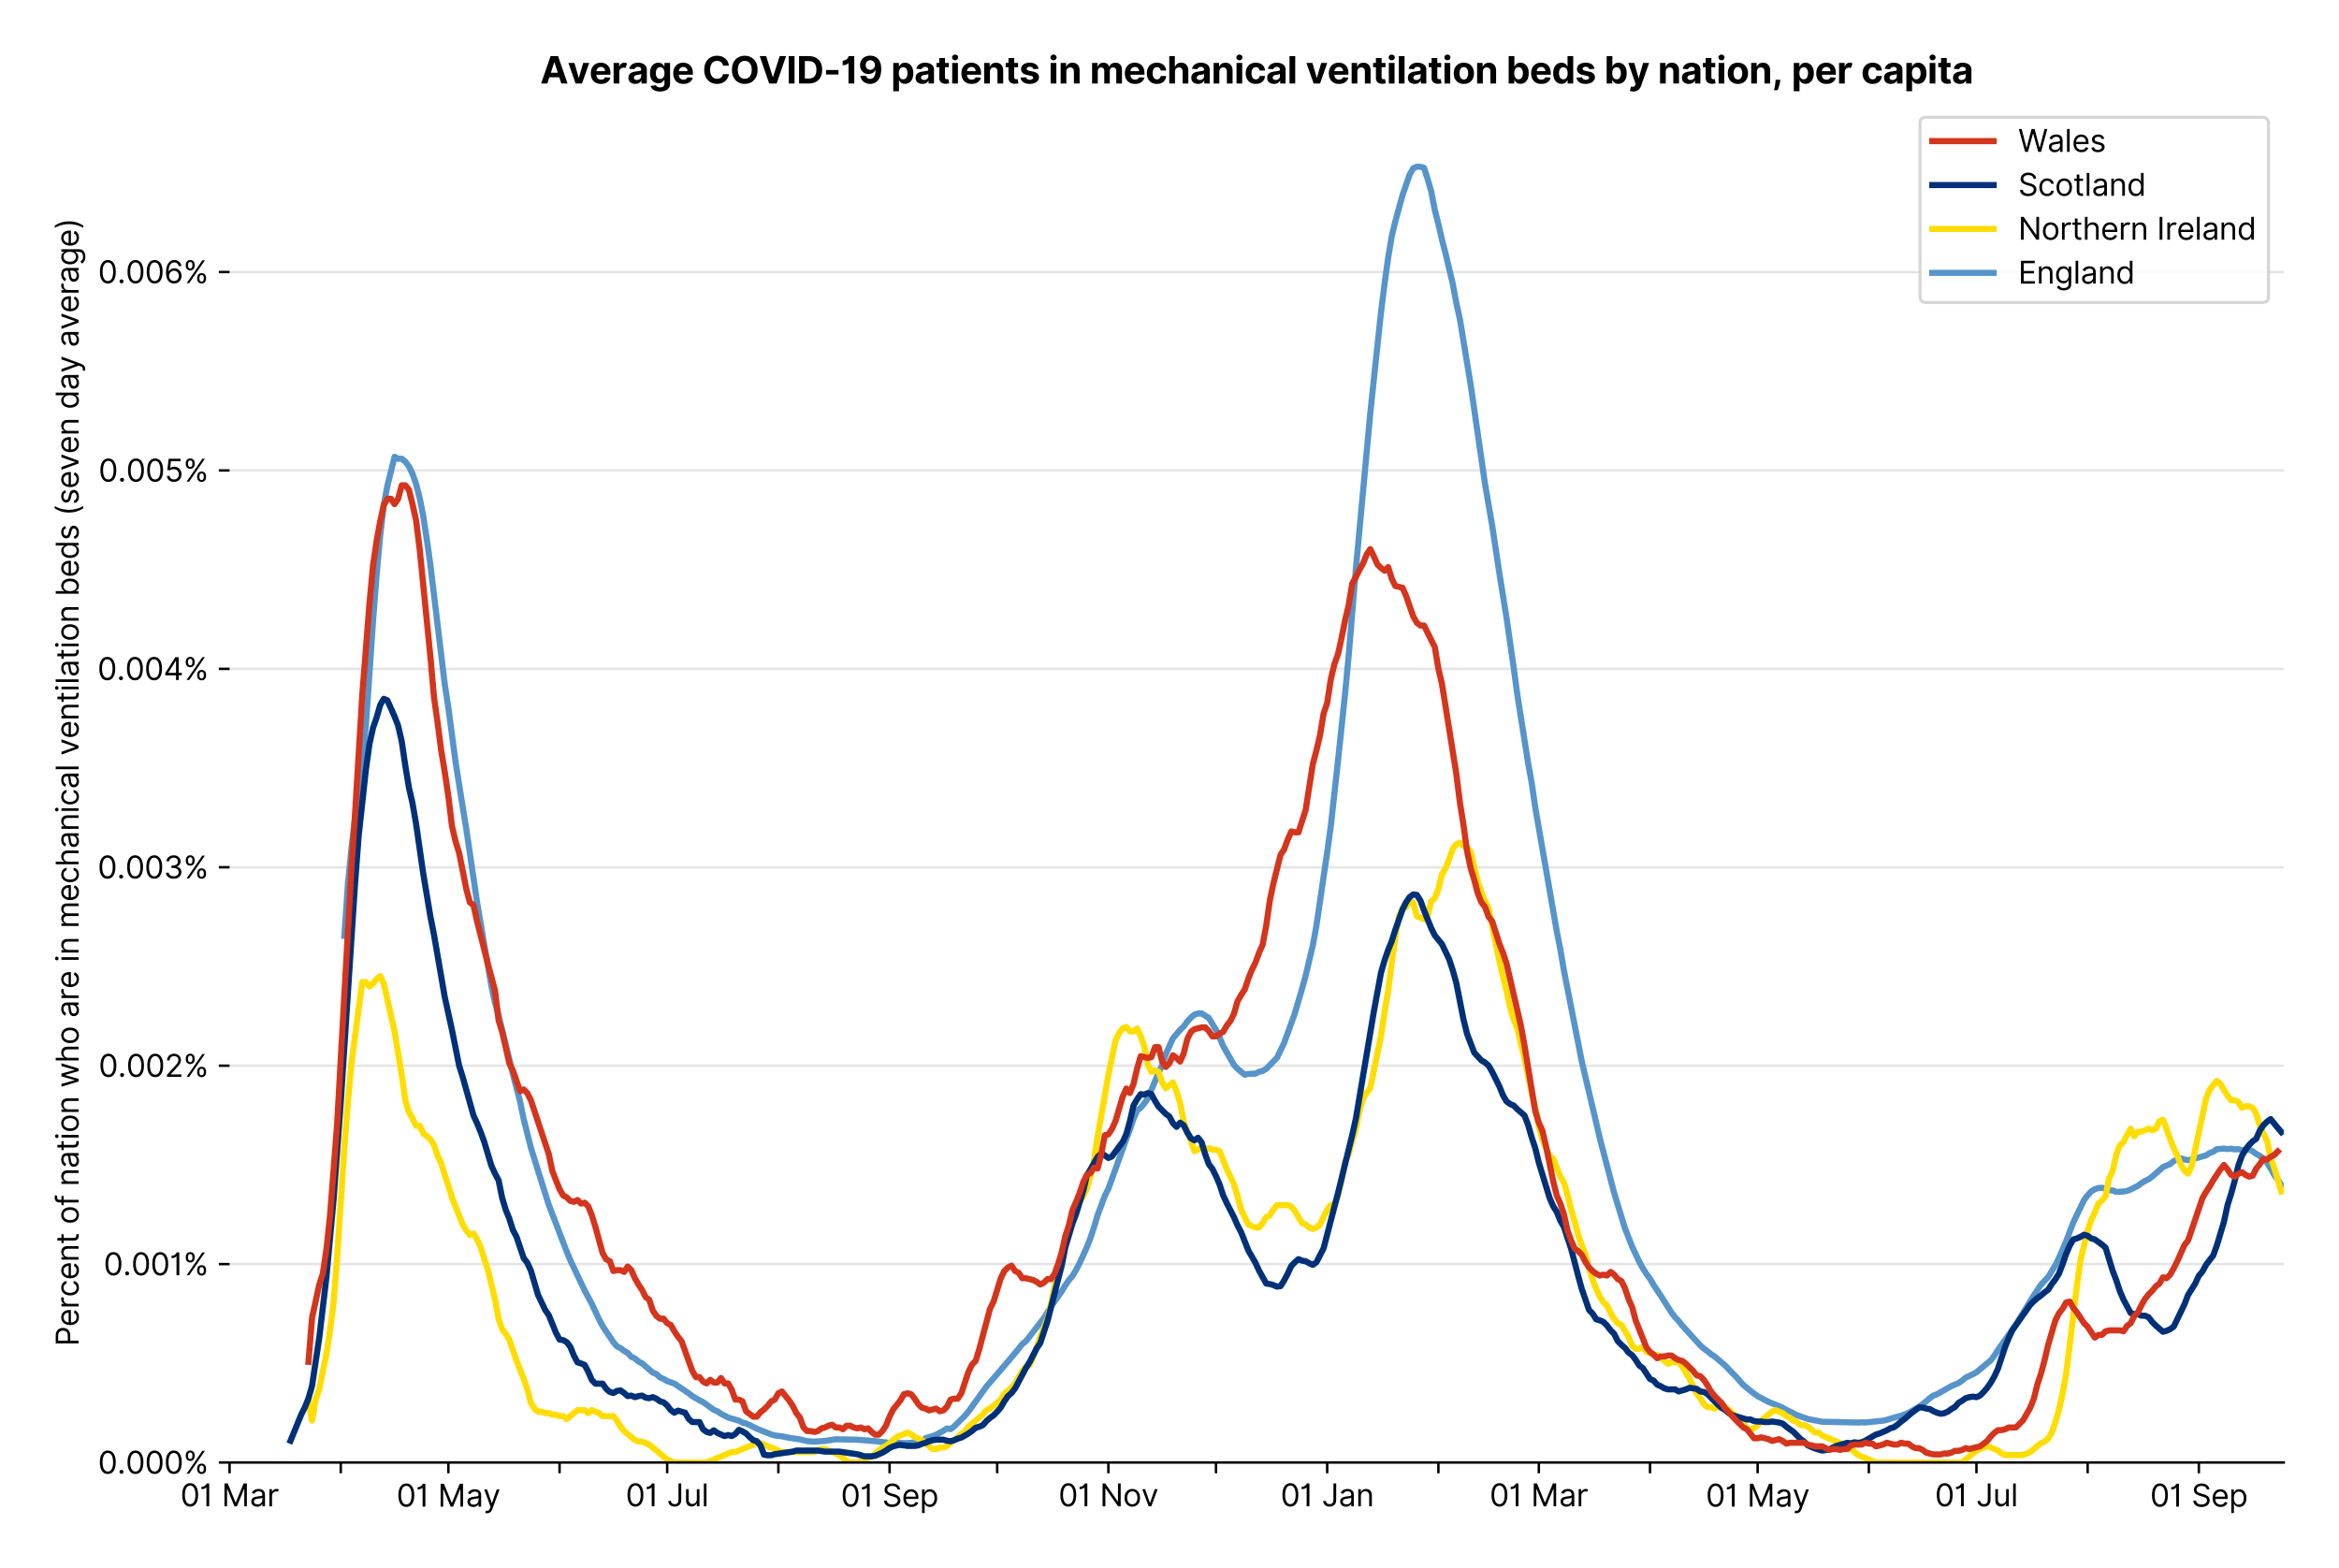 <?xml version="1.0" encoding="utf-8" standalone="no"?>
<!DOCTYPE svg PUBLIC "-//W3C//DTD SVG 1.1//EN"
  "http://www.w3.org/Graphics/SVG/1.1/DTD/svg11.dtd">
<svg version="1.1" viewBox="0 0 762.425 511.234" xmlns="http://www.w3.org/2000/svg" xmlns:xlink="http://www.w3.org/1999/xlink">
 <defs>
  <style type="text/css">*{stroke-linecap:butt;stroke-linejoin:round;}</style>
 </defs>
 <g id="figure_1">
  <g id="patch_1">
   <path d="M 0 511.234 
L 762.425 511.234 
L 762.425 0 
L 0 0 
z
" style="fill:#ffffff;"/>
  </g>
  <g id="axes_1">
   <g id="patch_2">
    <path d="M 74.825 476.745 
L 744.425 476.745 
L 744.425 33.225 
L 74.825 33.225 
z
" style="fill:#ffffff;"/>
   </g>
   <g id="matplotlib.axis_1">
    <g id="xtick_1">
     <g id="line2d_1">
      <defs>
       <path d="M 0 0 
L 0 3.5 
" id="m5147e596c7" style="stroke:#000000;stroke-width:0.8;"/>
      </defs>
      <g>
       <use style="stroke:#000000;stroke-width:0.8;" x="74.825" xlink:href="#m5147e596c7" y="476.745"/>
      </g>
     </g>
     <g id="text_1">
      <!-- 01 Mar -->
      <g transform="translate(58.788 491.018)scale(0.1 -0.1)">
       <defs>
        <path d="M 2000 -64 
Q 1230 -64 806 561 
Q 382 1186 382 2327 
Q 382 3459 809 4088 
Q 1236 4718 2000 4718 
Q 2764 4718 3191 4088 
Q 3618 3459 3618 2327 
Q 3618 1186 3194 561 
Q 2771 -64 2000 -64 
z
M 2000 436 
Q 2509 436 2791 927 
Q 3073 1418 3073 2327 
Q 3073 3234 2789 3730 
Q 2505 4227 2000 4227 
Q 1496 4227 1211 3730 
Q 927 3234 927 2327 
Q 927 1418 1210 927 
Q 1493 436 2000 436 
z
" id="Inter-Regular-30" transform="scale(0.016)"/>
        <path d="M 1973 4655 
L 1973 0 
L 1409 0 
L 1409 3836 
L 1373 3836 
Q 1341 3773 1209 3692 
Q 1077 3611 868 3551 
Q 659 3491 391 3491 
L 391 3964 
Q 661 3964 859 4061 
Q 1057 4159 1190 4291 
Q 1323 4423 1392 4529 
Q 1461 4636 1473 4655 
L 1973 4655 
z
" id="Inter-Regular-31" transform="scale(0.016)"/>
        <path id="Inter-Regular-20" transform="scale(0.016)"/>
        <path d="M 564 4655 
L 1236 4655 
L 2818 791 
L 2873 791 
L 4455 4655 
L 5127 4655 
L 5127 0 
L 4600 0 
L 4600 3536 
L 4555 3536 
L 3100 0 
L 2591 0 
L 1136 3536 
L 1091 3536 
L 1091 0 
L 564 0 
L 564 4655 
z
" id="Inter-Regular-4d" transform="scale(0.016)"/>
        <path d="M 1518 -82 
Q 1186 -82 916 44 
Q 646 170 486 410 
Q 327 650 327 991 
Q 327 1291 445 1478 
Q 564 1666 761 1773 
Q 959 1880 1199 1933 
Q 1439 1986 1682 2018 
Q 2000 2059 2199 2080 
Q 2398 2102 2490 2154 
Q 2582 2207 2582 2336 
L 2582 2355 
Q 2582 2691 2399 2877 
Q 2216 3064 1846 3064 
Q 1461 3064 1243 2895 
Q 1025 2727 936 2536 
L 427 2718 
Q 564 3036 792 3214 
Q 1021 3393 1292 3464 
Q 1564 3536 1827 3536 
Q 1996 3536 2215 3496 
Q 2434 3457 2640 3334 
Q 2846 3211 2982 2963 
Q 3118 2716 3118 2300 
L 3118 0 
L 2582 0 
L 2582 473 
L 2555 473 
Q 2500 359 2373 229 
Q 2246 100 2034 9 
Q 1823 -82 1518 -82 
z
M 1600 400 
Q 1918 400 2137 525 
Q 2357 650 2469 847 
Q 2582 1045 2582 1264 
L 2582 1755 
Q 2548 1714 2433 1681 
Q 2318 1648 2169 1624 
Q 2021 1600 1881 1583 
Q 1741 1566 1655 1555 
Q 1446 1527 1265 1467 
Q 1084 1407 974 1287 
Q 864 1168 864 964 
Q 864 684 1072 542 
Q 1280 400 1600 400 
z
" id="Inter-Regular-61" transform="scale(0.016)"/>
        <path d="M 491 0 
L 491 3491 
L 1009 3491 
L 1009 2964 
L 1046 2964 
Q 1139 3223 1389 3384 
Q 1639 3545 1955 3545 
Q 2100 3545 2209 3511 
Q 2318 3477 2400 3418 
L 2218 2964 
Q 2161 2993 2085 3010 
Q 2009 3027 1909 3027 
Q 1527 3027 1277 2794 
Q 1027 2561 1027 2209 
L 1027 0 
L 491 0 
z
" id="Inter-Regular-72" transform="scale(0.016)"/>
       </defs>
       <use xlink:href="#Inter-Regular-30"/>
       <use x="62.5" xlink:href="#Inter-Regular-31"/>
       <use x="106.676" xlink:href="#Inter-Regular-20"/>
       <use x="134.801" xlink:href="#Inter-Regular-4d"/>
       <use x="225.994" xlink:href="#Inter-Regular-61"/>
       <use x="282.386" xlink:href="#Inter-Regular-72"/>
      </g>
     </g>
    </g>
    <g id="xtick_2">
     <g id="line2d_2">
      <g>
       <use style="stroke:#000000;stroke-width:0.8;" x="111.072" xlink:href="#m5147e596c7" y="476.745"/>
      </g>
     </g>
    </g>
    <g id="xtick_3">
     <g id="line2d_3">
      <g>
       <use style="stroke:#000000;stroke-width:0.8;" x="146.149" xlink:href="#m5147e596c7" y="476.745"/>
      </g>
     </g>
     <g id="text_2">
      <!-- 01 May -->
      <g transform="translate(129.246 491.117)scale(0.1 -0.1)">
       <defs>
        <path d="M 818 -1355 
Q 682 -1355 575 -1333 
Q 468 -1311 427 -1291 
L 564 -818 
Q 857 -893 1053 -814 
Q 1250 -736 1391 -345 
L 1509 -18 
L 218 3491 
L 800 3491 
L 1764 709 
L 1800 709 
L 2764 3491 
L 3346 3491 
L 1846 -564 
Q 1550 -1355 818 -1355 
z
" id="Inter-Regular-79" transform="scale(0.016)"/>
       </defs>
       <use xlink:href="#Inter-Regular-30"/>
       <use x="62.5" xlink:href="#Inter-Regular-31"/>
       <use x="106.676" xlink:href="#Inter-Regular-20"/>
       <use x="134.801" xlink:href="#Inter-Regular-4d"/>
       <use x="225.994" xlink:href="#Inter-Regular-61"/>
       <use x="282.386" xlink:href="#Inter-Regular-79"/>
      </g>
     </g>
    </g>
    <g id="xtick_4">
     <g id="line2d_4">
      <g>
       <use style="stroke:#000000;stroke-width:0.8;" x="182.395" xlink:href="#m5147e596c7" y="476.745"/>
      </g>
     </g>
    </g>
    <g id="xtick_5">
     <g id="line2d_5">
      <g>
       <use style="stroke:#000000;stroke-width:0.8;" x="217.473" xlink:href="#m5147e596c7" y="476.745"/>
      </g>
     </g>
     <g id="text_3">
      <!-- 01 Jul -->
      <g transform="translate(203.929 491.018)scale(0.1 -0.1)">
       <defs>
        <path d="M 2346 4655 
L 2909 4655 
L 2909 1327 
Q 2909 657 2549 296 
Q 2189 -64 1582 -64 
Q 1200 -64 902 76 
Q 605 216 434 475 
Q 264 734 264 1091 
L 818 1091 
Q 818 795 1034 615 
Q 1250 436 1582 436 
Q 1948 436 2147 664 
Q 2346 893 2346 1327 
L 2346 4655 
z
" id="Inter-Regular-4a" transform="scale(0.016)"/>
        <path d="M 2691 1427 
L 2691 3491 
L 3227 3491 
L 3227 0 
L 2691 0 
L 2691 591 
L 2655 591 
Q 2532 325 2273 140 
Q 2014 -45 1618 -45 
Q 1127 -45 809 280 
Q 491 605 491 1273 
L 491 3491 
L 1027 3491 
L 1027 1309 
Q 1027 927 1242 700 
Q 1457 473 1791 473 
Q 1991 473 2199 575 
Q 2407 677 2549 888 
Q 2691 1100 2691 1427 
z
" id="Inter-Regular-75" transform="scale(0.016)"/>
        <path d="M 1027 4655 
L 1027 0 
L 491 0 
L 491 4655 
L 1027 4655 
z
" id="Inter-Regular-6c" transform="scale(0.016)"/>
       </defs>
       <use xlink:href="#Inter-Regular-30"/>
       <use x="62.5" xlink:href="#Inter-Regular-31"/>
       <use x="106.676" xlink:href="#Inter-Regular-20"/>
       <use x="134.801" xlink:href="#Inter-Regular-4a"/>
       <use x="189.063" xlink:href="#Inter-Regular-75"/>
       <use x="247.159" xlink:href="#Inter-Regular-6c"/>
      </g>
     </g>
    </g>
    <g id="xtick_6">
     <g id="line2d_6">
      <g>
       <use style="stroke:#000000;stroke-width:0.8;" x="253.719" xlink:href="#m5147e596c7" y="476.745"/>
      </g>
     </g>
    </g>
    <g id="xtick_7">
     <g id="line2d_7">
      <g>
       <use style="stroke:#000000;stroke-width:0.8;" x="289.966" xlink:href="#m5147e596c7" y="476.745"/>
      </g>
     </g>
     <g id="text_4">
      <!-- 01 Sep -->
      <g transform="translate(274.078 491.117)scale(0.1 -0.1)">
       <defs>
        <path d="M 3109 3491 
Q 3068 3836 2777 4027 
Q 2486 4218 2064 4218 
Q 1600 4218 1318 3999 
Q 1036 3780 1036 3445 
Q 1036 3195 1189 3042 
Q 1343 2889 1553 2803 
Q 1764 2718 1936 2673 
L 2409 2545 
Q 2591 2498 2815 2414 
Q 3039 2330 3244 2185 
Q 3450 2041 3584 1816 
Q 3718 1591 3718 1264 
Q 3718 886 3521 581 
Q 3325 277 2949 97 
Q 2573 -82 2036 -82 
Q 1286 -82 845 272 
Q 405 627 364 1200 
L 946 1200 
Q 968 936 1124 764 
Q 1280 593 1519 510 
Q 1759 427 2036 427 
Q 2359 427 2616 533 
Q 2873 639 3023 828 
Q 3173 1018 3173 1273 
Q 3173 1505 3043 1650 
Q 2914 1795 2702 1886 
Q 2491 1977 2246 2045 
L 1673 2209 
Q 1127 2366 809 2657 
Q 491 2948 491 3418 
Q 491 3809 703 4101 
Q 916 4393 1276 4555 
Q 1636 4718 2082 4718 
Q 2532 4718 2882 4558 
Q 3232 4398 3437 4120 
Q 3643 3843 3655 3491 
L 3109 3491 
z
" id="Inter-Regular-53" transform="scale(0.016)"/>
        <path d="M 1955 -73 
Q 1450 -73 1085 151 
Q 721 375 524 778 
Q 327 1182 327 1718 
Q 327 2255 524 2665 
Q 721 3075 1074 3305 
Q 1427 3536 1900 3536 
Q 2173 3536 2439 3445 
Q 2705 3355 2923 3151 
Q 3141 2948 3270 2614 
Q 3400 2280 3400 1791 
L 3400 1564 
L 866 1564 
Q 884 1005 1183 707 
Q 1482 409 1955 409 
Q 2271 409 2498 545 
Q 2725 682 2827 955 
L 3346 809 
Q 3223 414 2854 170 
Q 2486 -73 1955 -73 
z
M 866 2027 
L 2855 2027 
Q 2855 2470 2595 2762 
Q 2336 3055 1900 3055 
Q 1593 3055 1368 2911 
Q 1143 2768 1013 2533 
Q 884 2298 866 2027 
z
" id="Inter-Regular-65" transform="scale(0.016)"/>
        <path d="M 491 -1309 
L 491 3491 
L 1009 3491 
L 1009 2936 
L 1073 2936 
Q 1132 3027 1237 3169 
Q 1343 3311 1542 3423 
Q 1741 3536 2082 3536 
Q 2523 3536 2859 3315 
Q 3196 3095 3384 2690 
Q 3573 2286 3573 1736 
Q 3573 1182 3384 776 
Q 3196 370 2861 148 
Q 2527 -73 2091 -73 
Q 1755 -73 1552 39 
Q 1350 152 1241 296 
Q 1132 441 1073 536 
L 1027 536 
L 1027 -1309 
L 491 -1309 
z
M 1018 1745 
Q 1018 1152 1276 780 
Q 1534 409 2018 409 
Q 2355 409 2581 587 
Q 2807 766 2921 1069 
Q 3036 1373 3036 1745 
Q 3036 2114 2923 2410 
Q 2811 2707 2585 2881 
Q 2359 3055 2018 3055 
Q 1527 3055 1272 2693 
Q 1018 2332 1018 1745 
z
" id="Inter-Regular-70" transform="scale(0.016)"/>
       </defs>
       <use xlink:href="#Inter-Regular-30"/>
       <use x="62.5" xlink:href="#Inter-Regular-31"/>
       <use x="106.676" xlink:href="#Inter-Regular-20"/>
       <use x="134.801" xlink:href="#Inter-Regular-53"/>
       <use x="198.58" xlink:href="#Inter-Regular-65"/>
       <use x="256.818" xlink:href="#Inter-Regular-70"/>
      </g>
     </g>
    </g>
    <g id="xtick_8">
     <g id="line2d_8">
      <g>
       <use style="stroke:#000000;stroke-width:0.8;" x="325.043" xlink:href="#m5147e596c7" y="476.745"/>
      </g>
     </g>
    </g>
    <g id="xtick_9">
     <g id="line2d_9">
      <g>
       <use style="stroke:#000000;stroke-width:0.8;" x="361.29" xlink:href="#m5147e596c7" y="476.745"/>
      </g>
     </g>
     <g id="text_5">
      <!-- 01 Nov -->
      <g transform="translate(345.019 491.018)scale(0.1 -0.1)">
       <defs>
        <path d="M 4255 4655 
L 4255 0 
L 3709 0 
L 1173 3655 
L 1127 3655 
L 1127 0 
L 564 0 
L 564 4655 
L 1109 4655 
L 3655 991 
L 3700 991 
L 3700 4655 
L 4255 4655 
z
" id="Inter-Regular-4e" transform="scale(0.016)"/>
        <path d="M 1909 -73 
Q 1436 -73 1080 152 
Q 725 377 526 781 
Q 327 1186 327 1727 
Q 327 2273 526 2679 
Q 725 3086 1080 3311 
Q 1436 3536 1909 3536 
Q 2382 3536 2737 3311 
Q 3093 3086 3292 2679 
Q 3491 2273 3491 1727 
Q 3491 1186 3292 781 
Q 3093 377 2737 152 
Q 2382 -73 1909 -73 
z
M 1909 409 
Q 2268 409 2500 593 
Q 2732 777 2843 1077 
Q 2955 1377 2955 1727 
Q 2955 2077 2843 2379 
Q 2732 2682 2500 2868 
Q 2268 3055 1909 3055 
Q 1550 3055 1318 2868 
Q 1086 2682 975 2379 
Q 864 2077 864 1727 
Q 864 1377 975 1077 
Q 1086 777 1318 593 
Q 1550 409 1909 409 
z
" id="Inter-Regular-6f" transform="scale(0.016)"/>
        <path d="M 3346 3491 
L 2055 0 
L 1509 0 
L 218 3491 
L 800 3491 
L 1764 709 
L 1800 709 
L 2764 3491 
L 3346 3491 
z
" id="Inter-Regular-76" transform="scale(0.016)"/>
       </defs>
       <use xlink:href="#Inter-Regular-30"/>
       <use x="62.5" xlink:href="#Inter-Regular-31"/>
       <use x="106.676" xlink:href="#Inter-Regular-20"/>
       <use x="134.801" xlink:href="#Inter-Regular-4e"/>
       <use x="210.085" xlink:href="#Inter-Regular-6f"/>
       <use x="269.744" xlink:href="#Inter-Regular-76"/>
      </g>
     </g>
    </g>
    <g id="xtick_10">
     <g id="line2d_10">
      <g>
       <use style="stroke:#000000;stroke-width:0.8;" x="396.367" xlink:href="#m5147e596c7" y="476.745"/>
      </g>
     </g>
    </g>
    <g id="xtick_11">
     <g id="line2d_11">
      <g>
       <use style="stroke:#000000;stroke-width:0.8;" x="432.614" xlink:href="#m5147e596c7" y="476.745"/>
      </g>
     </g>
     <g id="text_6">
      <!-- 01 Jan -->
      <g transform="translate(417.415 491.018)scale(0.1 -0.1)">
       <defs>
        <path d="M 1027 2100 
L 1027 0 
L 491 0 
L 491 3491 
L 1009 3491 
L 1009 2945 
L 1055 2945 
Q 1177 3211 1427 3373 
Q 1677 3536 2073 3536 
Q 2602 3536 2928 3211 
Q 3255 2886 3255 2218 
L 3255 0 
L 2718 0 
L 2718 2182 
Q 2718 2593 2504 2824 
Q 2291 3055 1918 3055 
Q 1534 3055 1280 2806 
Q 1027 2557 1027 2100 
z
" id="Inter-Regular-6e" transform="scale(0.016)"/>
       </defs>
       <use xlink:href="#Inter-Regular-30"/>
       <use x="62.5" xlink:href="#Inter-Regular-31"/>
       <use x="106.676" xlink:href="#Inter-Regular-20"/>
       <use x="134.801" xlink:href="#Inter-Regular-4a"/>
       <use x="189.063" xlink:href="#Inter-Regular-61"/>
       <use x="245.455" xlink:href="#Inter-Regular-6e"/>
      </g>
     </g>
    </g>
    <g id="xtick_12">
     <g id="line2d_12">
      <g>
       <use style="stroke:#000000;stroke-width:0.8;" x="468.86" xlink:href="#m5147e596c7" y="476.745"/>
      </g>
     </g>
    </g>
    <g id="xtick_13">
     <g id="line2d_13">
      <g>
       <use style="stroke:#000000;stroke-width:0.8;" x="501.599" xlink:href="#m5147e596c7" y="476.745"/>
      </g>
     </g>
     <g id="text_7">
      <!-- 01 Mar -->
      <g transform="translate(485.562 491.018)scale(0.1 -0.1)">
       <use xlink:href="#Inter-Regular-30"/>
       <use x="62.5" xlink:href="#Inter-Regular-31"/>
       <use x="106.676" xlink:href="#Inter-Regular-20"/>
       <use x="134.801" xlink:href="#Inter-Regular-4d"/>
       <use x="225.994" xlink:href="#Inter-Regular-61"/>
       <use x="282.386" xlink:href="#Inter-Regular-72"/>
      </g>
     </g>
    </g>
    <g id="xtick_14">
     <g id="line2d_14">
      <g>
       <use style="stroke:#000000;stroke-width:0.8;" x="537.846" xlink:href="#m5147e596c7" y="476.745"/>
      </g>
     </g>
    </g>
    <g id="xtick_15">
     <g id="line2d_15">
      <g>
       <use style="stroke:#000000;stroke-width:0.8;" x="572.923" xlink:href="#m5147e596c7" y="476.745"/>
      </g>
     </g>
     <g id="text_8">
      <!-- 01 May -->
      <g transform="translate(556.02 491.117)scale(0.1 -0.1)">
       <use xlink:href="#Inter-Regular-30"/>
       <use x="62.5" xlink:href="#Inter-Regular-31"/>
       <use x="106.676" xlink:href="#Inter-Regular-20"/>
       <use x="134.801" xlink:href="#Inter-Regular-4d"/>
       <use x="225.994" xlink:href="#Inter-Regular-61"/>
       <use x="282.386" xlink:href="#Inter-Regular-79"/>
      </g>
     </g>
    </g>
    <g id="xtick_16">
     <g id="line2d_16">
      <g>
       <use style="stroke:#000000;stroke-width:0.8;" x="609.17" xlink:href="#m5147e596c7" y="476.745"/>
      </g>
     </g>
    </g>
    <g id="xtick_17">
     <g id="line2d_17">
      <g>
       <use style="stroke:#000000;stroke-width:0.8;" x="644.247" xlink:href="#m5147e596c7" y="476.745"/>
      </g>
     </g>
     <g id="text_9">
      <!-- 01 Jul -->
      <g transform="translate(630.703 491.018)scale(0.1 -0.1)">
       <use xlink:href="#Inter-Regular-30"/>
       <use x="62.5" xlink:href="#Inter-Regular-31"/>
       <use x="106.676" xlink:href="#Inter-Regular-20"/>
       <use x="134.801" xlink:href="#Inter-Regular-4a"/>
       <use x="189.063" xlink:href="#Inter-Regular-75"/>
       <use x="247.159" xlink:href="#Inter-Regular-6c"/>
      </g>
     </g>
    </g>
    <g id="xtick_18">
     <g id="line2d_18">
      <g>
       <use style="stroke:#000000;stroke-width:0.8;" x="680.494" xlink:href="#m5147e596c7" y="476.745"/>
      </g>
     </g>
    </g>
    <g id="xtick_19">
     <g id="line2d_19">
      <g>
       <use style="stroke:#000000;stroke-width:0.8;" x="716.74" xlink:href="#m5147e596c7" y="476.745"/>
      </g>
     </g>
     <g id="text_10">
      <!-- 01 Sep -->
      <g transform="translate(700.853 491.117)scale(0.1 -0.1)">
       <use xlink:href="#Inter-Regular-30"/>
       <use x="62.5" xlink:href="#Inter-Regular-31"/>
       <use x="106.676" xlink:href="#Inter-Regular-20"/>
       <use x="134.801" xlink:href="#Inter-Regular-53"/>
       <use x="198.58" xlink:href="#Inter-Regular-65"/>
       <use x="256.818" xlink:href="#Inter-Regular-70"/>
      </g>
     </g>
    </g>
   </g>
   <g id="matplotlib.axis_2">
    <g id="ytick_1">
     <g id="line2d_20">
      <path clip-path="url(#pfbd32d2586)" d="M 74.825 476.745 
L 744.425 476.745 
" style="fill:none;stroke:#e5e5e5;stroke-linecap:square;stroke-width:0.8;"/>
     </g>
     <g id="line2d_21">
      <defs>
       <path d="M 0 0 
L -3.5 0 
" id="ma704c9cefb" style="stroke:#000000;stroke-width:0.8;"/>
      </defs>
      <g>
       <use style="stroke:#000000;stroke-width:0.8;" x="74.825" xlink:href="#ma704c9cefb" y="476.745"/>
      </g>
     </g>
     <g id="text_11">
      <!-- 0.000% -->
      <g transform="translate(31.944 480.382)scale(0.1 -0.1)">
       <defs>
        <path d="M 882 -36 
Q 714 -36 593 84 
Q 473 205 473 373 
Q 473 541 593 661 
Q 714 782 882 782 
Q 1050 782 1170 661 
Q 1291 541 1291 373 
Q 1291 205 1170 84 
Q 1050 -36 882 -36 
z
" id="Inter-Regular-2e" transform="scale(0.016)"/>
        <path d="M 2855 873 
L 2855 1118 
Q 2855 1373 2960 1585 
Q 3066 1798 3269 1926 
Q 3473 2055 3764 2055 
Q 4059 2055 4259 1926 
Q 4459 1798 4561 1585 
Q 4664 1373 4664 1118 
L 4664 873 
Q 4664 618 4560 405 
Q 4457 193 4256 64 
Q 4055 -64 3764 -64 
Q 3468 -64 3266 64 
Q 3064 193 2959 405 
Q 2855 618 2855 873 
z
M 536 3536 
L 536 3782 
Q 536 4036 642 4248 
Q 748 4461 951 4589 
Q 1155 4718 1446 4718 
Q 1741 4718 1941 4589 
Q 2141 4461 2243 4248 
Q 2346 4036 2346 3782 
L 2346 3536 
Q 2346 3282 2242 3069 
Q 2139 2857 1937 2728 
Q 1736 2600 1446 2600 
Q 1150 2600 948 2728 
Q 746 2857 641 3069 
Q 536 3282 536 3536 
z
M 709 0 
L 3909 4655 
L 4427 4655 
L 1227 0 
L 709 0 
z
M 3318 1118 
L 3318 873 
Q 3318 661 3418 494 
Q 3518 327 3764 327 
Q 4002 327 4101 494 
Q 4200 661 4200 873 
L 4200 1118 
Q 4200 1330 4104 1497 
Q 4009 1664 3764 1664 
Q 3525 1664 3421 1497 
Q 3318 1330 3318 1118 
z
M 1000 3782 
L 1000 3536 
Q 1000 3325 1100 3158 
Q 1200 2991 1446 2991 
Q 1684 2991 1783 3158 
Q 1882 3325 1882 3536 
L 1882 3782 
Q 1882 3993 1786 4160 
Q 1691 4327 1446 4327 
Q 1207 4327 1103 4160 
Q 1000 3993 1000 3782 
z
" id="Inter-Regular-25" transform="scale(0.016)"/>
       </defs>
       <use xlink:href="#Inter-Regular-30"/>
       <use x="62.5" xlink:href="#Inter-Regular-2e"/>
       <use x="90.057" xlink:href="#Inter-Regular-30"/>
       <use x="152.557" xlink:href="#Inter-Regular-30"/>
       <use x="215.057" xlink:href="#Inter-Regular-30"/>
       <use x="277.557" xlink:href="#Inter-Regular-25"/>
      </g>
     </g>
    </g>
    <g id="ytick_2">
     <g id="line2d_22">
      <path clip-path="url(#pfbd32d2586)" d="M 74.825 412.067 
L 744.425 412.067 
" style="fill:none;stroke:#e5e5e5;stroke-linecap:square;stroke-width:0.8;"/>
     </g>
     <g id="line2d_23">
      <g>
       <use style="stroke:#000000;stroke-width:0.8;" x="74.825" xlink:href="#ma704c9cefb" y="412.067"/>
      </g>
     </g>
     <g id="text_12">
      <!-- 0.001% -->
      <g transform="translate(33.777 415.704)scale(0.1 -0.1)">
       <use xlink:href="#Inter-Regular-30"/>
       <use x="62.5" xlink:href="#Inter-Regular-2e"/>
       <use x="90.057" xlink:href="#Inter-Regular-30"/>
       <use x="152.557" xlink:href="#Inter-Regular-30"/>
       <use x="215.057" xlink:href="#Inter-Regular-31"/>
       <use x="259.233" xlink:href="#Inter-Regular-25"/>
      </g>
     </g>
    </g>
    <g id="ytick_3">
     <g id="line2d_24">
      <path clip-path="url(#pfbd32d2586)" d="M 74.825 347.389 
L 744.425 347.389 
" style="fill:none;stroke:#e5e5e5;stroke-linecap:square;stroke-width:0.8;"/>
     </g>
     <g id="line2d_25">
      <g>
       <use style="stroke:#000000;stroke-width:0.8;" x="74.825" xlink:href="#ma704c9cefb" y="347.389"/>
      </g>
     </g>
     <g id="text_13">
      <!-- 0.002% -->
      <g transform="translate(32.142 351.026)scale(0.1 -0.1)">
       <defs>
        <path d="M 482 0 
L 482 409 
L 2018 2091 
Q 2289 2386 2464 2605 
Q 2639 2825 2724 3019 
Q 2809 3214 2809 3427 
Q 2809 3795 2553 4011 
Q 2298 4227 1918 4227 
Q 1514 4227 1275 3985 
Q 1036 3743 1036 3345 
L 500 3345 
Q 500 3755 688 4064 
Q 877 4373 1203 4545 
Q 1530 4718 1936 4718 
Q 2346 4718 2661 4545 
Q 2977 4373 3156 4079 
Q 3336 3786 3336 3427 
Q 3336 3170 3244 2926 
Q 3152 2682 2926 2383 
Q 2700 2084 2300 1655 
L 1255 536 
L 1255 500 
L 3418 500 
L 3418 0 
L 482 0 
z
" id="Inter-Regular-32" transform="scale(0.016)"/>
       </defs>
       <use xlink:href="#Inter-Regular-30"/>
       <use x="62.5" xlink:href="#Inter-Regular-2e"/>
       <use x="90.057" xlink:href="#Inter-Regular-30"/>
       <use x="152.557" xlink:href="#Inter-Regular-30"/>
       <use x="215.057" xlink:href="#Inter-Regular-32"/>
       <use x="275.568" xlink:href="#Inter-Regular-25"/>
      </g>
     </g>
    </g>
    <g id="ytick_4">
     <g id="line2d_26">
      <path clip-path="url(#pfbd32d2586)" d="M 74.825 282.711 
L 744.425 282.711 
" style="fill:none;stroke:#e5e5e5;stroke-linecap:square;stroke-width:0.8;"/>
     </g>
     <g id="line2d_27">
      <g>
       <use style="stroke:#000000;stroke-width:0.8;" x="74.825" xlink:href="#ma704c9cefb" y="282.711"/>
      </g>
     </g>
     <g id="text_14">
      <!-- 0.003% -->
      <g transform="translate(31.83 286.348)scale(0.1 -0.1)">
       <defs>
        <path d="M 2055 -64 
Q 1605 -64 1253 90 
Q 902 245 696 521 
Q 491 798 473 1164 
L 1046 1164 
Q 1071 827 1356 631 
Q 1641 436 2046 436 
Q 2493 436 2783 664 
Q 3073 893 3073 1264 
Q 3073 1650 2787 1893 
Q 2502 2136 1973 2136 
L 1600 2136 
L 1600 2636 
L 1973 2636 
Q 2386 2636 2647 2856 
Q 2909 3077 2909 3445 
Q 2909 3798 2679 4012 
Q 2450 4227 2064 4227 
Q 1823 4227 1610 4139 
Q 1398 4052 1264 3887 
Q 1130 3723 1118 3491 
L 573 3491 
Q 586 3857 793 4133 
Q 1000 4409 1335 4563 
Q 1671 4718 2073 4718 
Q 2505 4718 2814 4544 
Q 3123 4370 3289 4086 
Q 3455 3802 3455 3473 
Q 3455 3080 3249 2802 
Q 3043 2525 2691 2418 
L 2691 2382 
Q 3132 2309 3379 2008 
Q 3627 1707 3627 1264 
Q 3627 884 3421 583 
Q 3216 282 2861 109 
Q 2507 -64 2055 -64 
z
" id="Inter-Regular-33" transform="scale(0.016)"/>
       </defs>
       <use xlink:href="#Inter-Regular-30"/>
       <use x="62.5" xlink:href="#Inter-Regular-2e"/>
       <use x="90.057" xlink:href="#Inter-Regular-30"/>
       <use x="152.557" xlink:href="#Inter-Regular-30"/>
       <use x="215.057" xlink:href="#Inter-Regular-33"/>
       <use x="278.693" xlink:href="#Inter-Regular-25"/>
      </g>
     </g>
    </g>
    <g id="ytick_5">
     <g id="line2d_28">
      <path clip-path="url(#pfbd32d2586)" d="M 74.825 218.033 
L 744.425 218.033 
" style="fill:none;stroke:#e5e5e5;stroke-linecap:square;stroke-width:0.8;"/>
     </g>
     <g id="line2d_29">
      <g>
       <use style="stroke:#000000;stroke-width:0.8;" x="74.825" xlink:href="#ma704c9cefb" y="218.033"/>
      </g>
     </g>
     <g id="text_15">
      <!-- 0.004% -->
      <g transform="translate(31.773 221.67)scale(0.1 -0.1)">
       <defs>
        <path d="M 373 955 
L 373 1418 
L 2418 4655 
L 3100 4655 
L 3100 1455 
L 3736 1455 
L 3736 955 
L 3100 955 
L 3100 0 
L 2564 0 
L 2564 955 
L 373 955 
z
M 2564 1455 
L 2564 3936 
L 2527 3936 
L 982 1491 
L 982 1455 
L 2564 1455 
z
" id="Inter-Regular-34" transform="scale(0.016)"/>
       </defs>
       <use xlink:href="#Inter-Regular-30"/>
       <use x="62.5" xlink:href="#Inter-Regular-2e"/>
       <use x="90.057" xlink:href="#Inter-Regular-30"/>
       <use x="152.557" xlink:href="#Inter-Regular-30"/>
       <use x="215.057" xlink:href="#Inter-Regular-34"/>
       <use x="279.261" xlink:href="#Inter-Regular-25"/>
      </g>
     </g>
    </g>
    <g id="ytick_6">
     <g id="line2d_30">
      <path clip-path="url(#pfbd32d2586)" d="M 74.825 153.355 
L 744.425 153.355 
" style="fill:none;stroke:#e5e5e5;stroke-linecap:square;stroke-width:0.8;"/>
     </g>
     <g id="line2d_31">
      <g>
       <use style="stroke:#000000;stroke-width:0.8;" x="74.825" xlink:href="#ma704c9cefb" y="153.355"/>
      </g>
     </g>
     <g id="text_16">
      <!-- 0.005% -->
      <g transform="translate(32.114 156.992)scale(0.1 -0.1)">
       <defs>
        <path d="M 1936 -64 
Q 1536 -64 1216 95 
Q 896 255 702 532 
Q 509 809 491 1164 
L 1036 1164 
Q 1068 848 1324 642 
Q 1580 436 1936 436 
Q 2223 436 2447 570 
Q 2671 705 2799 940 
Q 2927 1175 2927 1473 
Q 2927 1777 2794 2017 
Q 2661 2257 2429 2395 
Q 2198 2534 1900 2536 
Q 1686 2539 1461 2472 
Q 1236 2405 1091 2300 
L 564 2364 
L 846 4655 
L 3264 4655 
L 3264 4155 
L 1318 4155 
L 1155 2782 
L 1182 2782 
Q 1325 2895 1541 2970 
Q 1757 3045 1991 3045 
Q 2418 3045 2753 2842 
Q 3089 2639 3281 2286 
Q 3473 1934 3473 1482 
Q 3473 1036 3274 687 
Q 3075 339 2727 137 
Q 2380 -64 1936 -64 
z
" id="Inter-Regular-35" transform="scale(0.016)"/>
       </defs>
       <use xlink:href="#Inter-Regular-30"/>
       <use x="62.5" xlink:href="#Inter-Regular-2e"/>
       <use x="90.057" xlink:href="#Inter-Regular-30"/>
       <use x="152.557" xlink:href="#Inter-Regular-30"/>
       <use x="215.057" xlink:href="#Inter-Regular-35"/>
       <use x="275.852" xlink:href="#Inter-Regular-25"/>
      </g>
     </g>
    </g>
    <g id="ytick_7">
     <g id="line2d_32">
      <path clip-path="url(#pfbd32d2586)" d="M 74.825 88.677 
L 744.425 88.677 
" style="fill:none;stroke:#e5e5e5;stroke-linecap:square;stroke-width:0.8;"/>
     </g>
     <g id="line2d_33">
      <g>
       <use style="stroke:#000000;stroke-width:0.8;" x="74.825" xlink:href="#ma704c9cefb" y="88.677"/>
      </g>
     </g>
     <g id="text_17">
      <!-- 0.006% -->
      <g transform="translate(31.958 92.314)scale(0.1 -0.1)">
       <defs>
        <path d="M 2027 -64 
Q 1741 -59 1454 45 
Q 1168 150 932 399 
Q 696 648 552 1074 
Q 409 1500 409 2145 
Q 409 3386 861 4056 
Q 1314 4727 2100 4727 
Q 2686 4727 3073 4384 
Q 3461 4041 3546 3491 
L 2991 3491 
Q 2914 3811 2691 4019 
Q 2468 4227 2100 4227 
Q 1559 4227 1249 3755 
Q 939 3284 936 2427 
L 973 2427 
Q 1164 2716 1461 2880 
Q 1759 3045 2118 3045 
Q 2518 3045 2850 2846 
Q 3182 2648 3382 2299 
Q 3582 1950 3582 1500 
Q 3582 1068 3389 710 
Q 3196 352 2847 142 
Q 2498 -68 2027 -64 
z
M 2027 436 
Q 2314 436 2542 579 
Q 2771 723 2903 964 
Q 3036 1205 3036 1500 
Q 3036 1789 2908 2026 
Q 2780 2264 2556 2404 
Q 2332 2545 2046 2545 
Q 1757 2545 1525 2397 
Q 1293 2250 1157 2010 
Q 1021 1770 1018 1491 
Q 1018 1214 1149 973 
Q 1280 732 1508 584 
Q 1736 436 2027 436 
z
" id="Inter-Regular-36" transform="scale(0.016)"/>
       </defs>
       <use xlink:href="#Inter-Regular-30"/>
       <use x="62.5" xlink:href="#Inter-Regular-2e"/>
       <use x="90.057" xlink:href="#Inter-Regular-30"/>
       <use x="152.557" xlink:href="#Inter-Regular-30"/>
       <use x="215.057" xlink:href="#Inter-Regular-36"/>
       <use x="277.415" xlink:href="#Inter-Regular-25"/>
      </g>
     </g>
    </g>
    <g id="text_18">
     <!-- Percent of nation who are in mechanical ventilation beds (seven day average) -->
     <g transform="translate(25.614 438.816)rotate(-90)scale(0.1 -0.1)">
      <defs>
       <path d="M 564 0 
L 564 4655 
L 2136 4655 
Q 2684 4655 3033 4458 
Q 3382 4261 3550 3927 
Q 3718 3593 3718 3182 
Q 3718 2770 3551 2434 
Q 3384 2098 3036 1899 
Q 2689 1700 2146 1700 
L 1127 1700 
L 1127 0 
L 564 0 
z
M 1127 2200 
L 2127 2200 
Q 2689 2200 2926 2482 
Q 3164 2764 3164 3182 
Q 3164 3602 2925 3878 
Q 2686 4155 2118 4155 
L 1127 4155 
L 1127 2200 
z
" id="Inter-Regular-50" transform="scale(0.016)"/>
       <path d="M 1909 -73 
Q 1418 -73 1063 159 
Q 709 391 518 798 
Q 327 1205 327 1727 
Q 327 2259 524 2667 
Q 721 3075 1074 3305 
Q 1427 3536 1900 3536 
Q 2268 3536 2563 3400 
Q 2859 3264 3047 3018 
Q 3236 2773 3282 2445 
L 2746 2445 
Q 2684 2684 2474 2869 
Q 2264 3055 1909 3055 
Q 1439 3055 1151 2697 
Q 864 2339 864 1745 
Q 864 1139 1148 774 
Q 1432 409 1909 409 
Q 2223 409 2447 570 
Q 2671 732 2746 1018 
L 3282 1018 
Q 3236 709 3058 462 
Q 2880 216 2588 71 
Q 2296 -73 1909 -73 
z
" id="Inter-Regular-63" transform="scale(0.016)"/>
       <path d="M 2009 3491 
L 2009 3036 
L 1264 3036 
L 1264 1000 
Q 1264 773 1331 660 
Q 1398 548 1503 510 
Q 1609 473 1727 473 
Q 1816 473 1873 483 
Q 1930 493 1964 500 
L 2073 18 
Q 2018 -2 1920 -23 
Q 1823 -45 1673 -45 
Q 1446 -45 1228 52 
Q 1011 150 869 350 
Q 727 550 727 855 
L 727 3036 
L 200 3036 
L 200 3491 
L 727 3491 
L 727 4327 
L 1264 4327 
L 1264 3491 
L 2009 3491 
z
" id="Inter-Regular-74" transform="scale(0.016)"/>
       <path d="M 2046 3491 
L 2046 3036 
L 1264 3036 
L 1264 0 
L 727 0 
L 727 3036 
L 164 3036 
L 164 3491 
L 727 3491 
L 727 3973 
Q 727 4273 868 4473 
Q 1009 4673 1234 4773 
Q 1459 4873 1709 4873 
Q 1907 4873 2032 4841 
Q 2157 4809 2218 4782 
L 2064 4318 
Q 2023 4332 1951 4352 
Q 1880 4373 1764 4373 
Q 1498 4373 1381 4239 
Q 1264 4105 1264 3845 
L 1264 3491 
L 2046 3491 
z
" id="Inter-Regular-66" transform="scale(0.016)"/>
       <path d="M 491 0 
L 491 3491 
L 1027 3491 
L 1027 0 
L 491 0 
z
M 764 4073 
Q 607 4073 494 4179 
Q 382 4286 382 4436 
Q 382 4586 494 4693 
Q 607 4800 764 4800 
Q 921 4800 1033 4693 
Q 1146 4586 1146 4436 
Q 1146 4286 1033 4179 
Q 921 4073 764 4073 
z
" id="Inter-Regular-69" transform="scale(0.016)"/>
       <path d="M 1282 0 
L 218 3491 
L 782 3491 
L 1536 818 
L 1573 818 
L 2318 3491 
L 2891 3491 
L 3627 827 
L 3664 827 
L 4418 3491 
L 4982 3491 
L 3918 0 
L 3391 0 
L 2627 2682 
L 2573 2682 
L 1809 0 
L 1282 0 
z
" id="Inter-Regular-77" transform="scale(0.016)"/>
       <path d="M 1027 2100 
L 1027 0 
L 491 0 
L 491 4655 
L 1027 4655 
L 1027 2945 
L 1073 2945 
Q 1196 3216 1442 3376 
Q 1689 3536 2100 3536 
Q 2636 3536 2963 3213 
Q 3291 2891 3291 2218 
L 3291 0 
L 2755 0 
L 2755 2182 
Q 2755 2598 2540 2826 
Q 2325 3055 1946 3055 
Q 1548 3055 1287 2806 
Q 1027 2557 1027 2100 
z
" id="Inter-Regular-68" transform="scale(0.016)"/>
       <path d="M 491 0 
L 491 3491 
L 1009 3491 
L 1009 2945 
L 1055 2945 
Q 1164 3225 1407 3380 
Q 1650 3536 1991 3536 
Q 2336 3536 2567 3380 
Q 2798 3225 2927 2945 
L 2964 2945 
Q 3098 3216 3366 3376 
Q 3634 3536 4009 3536 
Q 4477 3536 4775 3244 
Q 5073 2952 5073 2336 
L 5073 0 
L 4536 0 
L 4536 2336 
Q 4536 2723 4325 2889 
Q 4114 3055 3827 3055 
Q 3459 3055 3257 2833 
Q 3055 2611 3055 2273 
L 3055 0 
L 2509 0 
L 2509 2391 
Q 2509 2689 2316 2872 
Q 2123 3055 1818 3055 
Q 1609 3055 1428 2943 
Q 1248 2832 1137 2635 
Q 1027 2439 1027 2182 
L 1027 0 
L 491 0 
z
" id="Inter-Regular-6d" transform="scale(0.016)"/>
       <path d="M 564 0 
L 564 4655 
L 1100 4655 
L 1100 2936 
L 1146 2936 
Q 1205 3027 1310 3169 
Q 1416 3311 1615 3423 
Q 1814 3536 2155 3536 
Q 2596 3536 2932 3315 
Q 3268 3095 3457 2690 
Q 3646 2286 3646 1736 
Q 3646 1182 3457 776 
Q 3268 370 2934 148 
Q 2600 -73 2164 -73 
Q 1827 -73 1625 39 
Q 1423 152 1314 296 
Q 1205 441 1146 536 
L 1082 536 
L 1082 0 
L 564 0 
z
M 1091 1745 
Q 1091 1152 1349 780 
Q 1607 409 2091 409 
Q 2427 409 2653 587 
Q 2880 766 2994 1069 
Q 3109 1373 3109 1745 
Q 3109 2114 2996 2410 
Q 2884 2707 2658 2881 
Q 2432 3055 2091 3055 
Q 1600 3055 1345 2693 
Q 1091 2332 1091 1745 
z
" id="Inter-Regular-62" transform="scale(0.016)"/>
       <path d="M 1809 -73 
Q 1373 -73 1039 148 
Q 705 370 516 776 
Q 327 1182 327 1736 
Q 327 2286 516 2690 
Q 705 3095 1041 3315 
Q 1377 3536 1818 3536 
Q 2159 3536 2358 3423 
Q 2557 3311 2662 3169 
Q 2768 3027 2827 2936 
L 2873 2936 
L 2873 4655 
L 3409 4655 
L 3409 0 
L 2891 0 
L 2891 536 
L 2827 536 
Q 2768 441 2659 296 
Q 2550 152 2348 39 
Q 2146 -73 1809 -73 
z
M 1882 409 
Q 2366 409 2624 780 
Q 2882 1152 2882 1745 
Q 2882 2332 2627 2693 
Q 2373 3055 1882 3055 
Q 1541 3055 1315 2881 
Q 1089 2707 976 2410 
Q 864 2114 864 1745 
Q 864 1373 978 1069 
Q 1093 766 1319 587 
Q 1546 409 1882 409 
z
" id="Inter-Regular-64" transform="scale(0.016)"/>
       <path d="M 2964 2709 
L 2482 2573 
Q 2411 2755 2245 2914 
Q 2080 3073 1727 3073 
Q 1407 3073 1194 2926 
Q 982 2780 982 2555 
Q 982 2355 1127 2239 
Q 1273 2123 1582 2045 
L 2100 1918 
Q 3027 1691 3027 973 
Q 3027 673 2855 436 
Q 2684 200 2377 63 
Q 2071 -73 1664 -73 
Q 1130 -73 780 159 
Q 430 391 336 836 
L 846 964 
Q 989 400 1655 400 
Q 2030 400 2251 560 
Q 2473 720 2473 945 
Q 2473 1316 1955 1436 
L 1373 1573 
Q 893 1686 669 1926 
Q 446 2166 446 2527 
Q 446 2823 613 3050 
Q 780 3277 1069 3406 
Q 1359 3536 1727 3536 
Q 2246 3536 2542 3309 
Q 2839 3082 2964 2709 
z
" id="Inter-Regular-73" transform="scale(0.016)"/>
       <path d="M 682 1964 
Q 682 2823 906 3544 
Q 1130 4266 1546 4873 
L 2018 4873 
Q 1800 4573 1623 4095 
Q 1446 3618 1341 3061 
Q 1236 2505 1236 1964 
Q 1236 1423 1341 866 
Q 1446 309 1623 -168 
Q 1800 -645 2018 -945 
L 1546 -945 
Q 1130 -339 906 383 
Q 682 1105 682 1964 
z
" id="Inter-Regular-28" transform="scale(0.016)"/>
       <path d="M 1900 -1382 
Q 1316 -1382 976 -1169 
Q 636 -957 473 -682 
L 900 -382 
Q 973 -477 1084 -601 
Q 1196 -725 1390 -817 
Q 1584 -909 1900 -909 
Q 2323 -909 2598 -704 
Q 2873 -500 2873 -64 
L 2873 645 
L 2827 645 
Q 2768 550 2660 410 
Q 2552 270 2351 162 
Q 2150 55 1809 55 
Q 1386 55 1051 255 
Q 716 455 521 836 
Q 327 1218 327 1764 
Q 327 2300 516 2699 
Q 705 3098 1041 3317 
Q 1377 3536 1818 3536 
Q 2159 3536 2360 3423 
Q 2561 3311 2669 3169 
Q 2777 3027 2836 2936 
L 2891 2936 
L 2891 3491 
L 3409 3491 
L 3409 -100 
Q 3409 -550 3205 -833 
Q 3002 -1116 2660 -1249 
Q 2318 -1382 1900 -1382 
z
M 1882 536 
Q 2366 536 2624 864 
Q 2882 1193 2882 1773 
Q 2882 2339 2627 2697 
Q 2373 3055 1882 3055 
Q 1541 3055 1315 2882 
Q 1089 2709 976 2418 
Q 864 2127 864 1773 
Q 864 1227 1120 881 
Q 1377 536 1882 536 
z
" id="Inter-Regular-67" transform="scale(0.016)"/>
       <path d="M 1638 1940 
Q 1638 1081 1414 359 
Q 1191 -362 775 -969 
L 302 -969 
Q 520 -669 697 -191 
Q 875 286 979 842 
Q 1084 1399 1084 1940 
Q 1084 2481 979 3038 
Q 875 3595 697 4072 
Q 520 4549 302 4849 
L 775 4849 
Q 1191 4243 1414 3521 
Q 1638 2799 1638 1940 
z
" id="Inter-Regular-29" transform="scale(0.016)"/>
      </defs>
      <use xlink:href="#Inter-Regular-50"/>
      <use x="63.494" xlink:href="#Inter-Regular-65"/>
      <use x="121.733" xlink:href="#Inter-Regular-72"/>
      <use x="160.085" xlink:href="#Inter-Regular-63"/>
      <use x="215.909" xlink:href="#Inter-Regular-65"/>
      <use x="274.148" xlink:href="#Inter-Regular-6e"/>
      <use x="332.671" xlink:href="#Inter-Regular-74"/>
      <use x="369.034" xlink:href="#Inter-Regular-20"/>
      <use x="397.159" xlink:href="#Inter-Regular-6f"/>
      <use x="456.818" xlink:href="#Inter-Regular-66"/>
      <use x="492.898" xlink:href="#Inter-Regular-20"/>
      <use x="521.023" xlink:href="#Inter-Regular-6e"/>
      <use x="579.546" xlink:href="#Inter-Regular-61"/>
      <use x="635.938" xlink:href="#Inter-Regular-74"/>
      <use x="672.301" xlink:href="#Inter-Regular-69"/>
      <use x="696.023" xlink:href="#Inter-Regular-6f"/>
      <use x="755.682" xlink:href="#Inter-Regular-6e"/>
      <use x="814.205" xlink:href="#Inter-Regular-20"/>
      <use x="842.33" xlink:href="#Inter-Regular-77"/>
      <use x="923.58" xlink:href="#Inter-Regular-68"/>
      <use x="982.671" xlink:href="#Inter-Regular-6f"/>
      <use x="1042.33" xlink:href="#Inter-Regular-20"/>
      <use x="1070.455" xlink:href="#Inter-Regular-61"/>
      <use x="1126.847" xlink:href="#Inter-Regular-72"/>
      <use x="1165.199" xlink:href="#Inter-Regular-65"/>
      <use x="1223.438" xlink:href="#Inter-Regular-20"/>
      <use x="1251.563" xlink:href="#Inter-Regular-69"/>
      <use x="1275.284" xlink:href="#Inter-Regular-6e"/>
      <use x="1333.807" xlink:href="#Inter-Regular-20"/>
      <use x="1361.932" xlink:href="#Inter-Regular-6d"/>
      <use x="1448.864" xlink:href="#Inter-Regular-65"/>
      <use x="1507.103" xlink:href="#Inter-Regular-63"/>
      <use x="1562.926" xlink:href="#Inter-Regular-68"/>
      <use x="1622.017" xlink:href="#Inter-Regular-61"/>
      <use x="1678.409" xlink:href="#Inter-Regular-6e"/>
      <use x="1736.932" xlink:href="#Inter-Regular-69"/>
      <use x="1760.654" xlink:href="#Inter-Regular-63"/>
      <use x="1816.478" xlink:href="#Inter-Regular-61"/>
      <use x="1872.87" xlink:href="#Inter-Regular-6c"/>
      <use x="1896.591" xlink:href="#Inter-Regular-20"/>
      <use x="1924.716" xlink:href="#Inter-Regular-76"/>
      <use x="1980.398" xlink:href="#Inter-Regular-65"/>
      <use x="2038.637" xlink:href="#Inter-Regular-6e"/>
      <use x="2097.159" xlink:href="#Inter-Regular-74"/>
      <use x="2133.523" xlink:href="#Inter-Regular-69"/>
      <use x="2157.245" xlink:href="#Inter-Regular-6c"/>
      <use x="2180.966" xlink:href="#Inter-Regular-61"/>
      <use x="2237.358" xlink:href="#Inter-Regular-74"/>
      <use x="2273.722" xlink:href="#Inter-Regular-69"/>
      <use x="2297.444" xlink:href="#Inter-Regular-6f"/>
      <use x="2357.103" xlink:href="#Inter-Regular-6e"/>
      <use x="2415.625" xlink:href="#Inter-Regular-20"/>
      <use x="2443.75" xlink:href="#Inter-Regular-62"/>
      <use x="2505.824" xlink:href="#Inter-Regular-65"/>
      <use x="2564.063" xlink:href="#Inter-Regular-64"/>
      <use x="2626.137" xlink:href="#Inter-Regular-73"/>
      <use x="2678.41" xlink:href="#Inter-Regular-20"/>
      <use x="2706.535" xlink:href="#Inter-Regular-28"/>
      <use x="2742.756" xlink:href="#Inter-Regular-73"/>
      <use x="2795.029" xlink:href="#Inter-Regular-65"/>
      <use x="2853.267" xlink:href="#Inter-Regular-76"/>
      <use x="2908.949" xlink:href="#Inter-Regular-65"/>
      <use x="2967.188" xlink:href="#Inter-Regular-6e"/>
      <use x="3025.711" xlink:href="#Inter-Regular-20"/>
      <use x="3053.836" xlink:href="#Inter-Regular-64"/>
      <use x="3115.91" xlink:href="#Inter-Regular-61"/>
      <use x="3172.302" xlink:href="#Inter-Regular-79"/>
      <use x="3227.983" xlink:href="#Inter-Regular-20"/>
      <use x="3256.108" xlink:href="#Inter-Regular-61"/>
      <use x="3312.501" xlink:href="#Inter-Regular-76"/>
      <use x="3368.182" xlink:href="#Inter-Regular-65"/>
      <use x="3426.421" xlink:href="#Inter-Regular-72"/>
      <use x="3464.773" xlink:href="#Inter-Regular-61"/>
      <use x="3521.165" xlink:href="#Inter-Regular-67"/>
      <use x="3582.103" xlink:href="#Inter-Regular-65"/>
      <use x="3640.341" xlink:href="#Inter-Regular-29"/>
     </g>
    </g>
   </g>
   <g id="line2d_34">
    <path clip-path="url(#pfbd32d2586)" d="M 112.241 305.073 
L 113.41 288.182 
L 114.579 276.346 
L 119.256 236.654 
L 121.595 202.444 
L 122.764 187.424 
L 123.933 174.555 
L 125.103 164.574 
L 126.272 158.386 
L 128.61 148.897 
L 129.779 149.554 
L 130.949 149.505 
L 132.118 150.506 
L 133.287 152.016 
L 134.456 154.446 
L 135.626 157.745 
L 136.795 162.26 
L 137.964 168.268 
L 139.133 175.868 
L 140.303 184.256 
L 144.98 223.111 
L 146.149 230.662 
L 148.487 248.309 
L 150.826 263.099 
L 151.995 270.24 
L 155.503 294.075 
L 157.841 307.88 
L 160.18 321.456 
L 161.349 326.889 
L 162.518 330.927 
L 167.195 350.166 
L 169.534 359.113 
L 170.703 364.825 
L 173.042 374.083 
L 175.38 381.618 
L 178.888 392.748 
L 184.734 408.014 
L 185.903 410.788 
L 190.58 420.687 
L 192.919 425.037 
L 195.257 430.043 
L 196.426 432.243 
L 199.934 437.512 
L 201.103 438.891 
L 202.273 439.466 
L 203.442 440.336 
L 204.611 441.025 
L 205.78 442.306 
L 206.95 442.814 
L 208.119 443.816 
L 209.288 444.407 
L 212.796 447.427 
L 213.965 447.903 
L 215.134 449.019 
L 216.304 449.479 
L 217.473 450.201 
L 219.811 451.006 
L 224.488 454.174 
L 225.658 455.093 
L 227.996 456.472 
L 229.165 457.03 
L 232.673 459.591 
L 233.842 460.051 
L 235.011 460.855 
L 237.35 462.07 
L 240.858 463.104 
L 242.027 463.744 
L 243.196 464.023 
L 245.535 465.107 
L 246.704 465.73 
L 251.381 467.585 
L 252.55 467.93 
L 254.889 468.209 
L 257.227 468.685 
L 260.735 469.21 
L 263.073 469.785 
L 265.412 469.933 
L 268.92 469.703 
L 272.427 469.161 
L 274.766 469.227 
L 279.443 469.309 
L 285.289 469.785 
L 289.966 470.343 
L 291.135 470.277 
L 294.643 470.409 
L 295.812 470.409 
L 299.32 470.113 
L 300.489 470.048 
L 301.658 468.816 
L 303.997 468.127 
L 305.166 467.7 
L 307.505 466.387 
L 308.674 465.632 
L 309.843 465.862 
L 311.012 464.992 
L 314.52 461.512 
L 315.689 460.116 
L 321.536 451.991 
L 326.213 446.574 
L 330.89 441.042 
L 333.228 438.136 
L 334.397 437.217 
L 337.905 432.703 
L 340.243 429.682 
L 342.582 425.923 
L 346.09 420.916 
L 347.259 418.963 
L 348.428 417.256 
L 349.597 415.91 
L 350.767 413.94 
L 351.936 411.691 
L 354.274 406.569 
L 355.444 403.565 
L 356.613 400.02 
L 357.782 396.096 
L 360.121 389.809 
L 361.29 387.495 
L 367.136 371.293 
L 368.305 368.223 
L 369.475 364.727 
L 370.644 362.018 
L 371.813 361.099 
L 372.982 359.72 
L 374.152 358.046 
L 377.659 349.674 
L 378.829 347.211 
L 379.998 343.633 
L 382.336 338.478 
L 384.675 335.704 
L 385.844 334.637 
L 387.013 332.979 
L 388.182 331.699 
L 389.352 330.747 
L 390.521 330.369 
L 391.69 330.353 
L 394.029 331.814 
L 396.367 335.721 
L 397.536 338.199 
L 398.706 340.99 
L 402.213 347.129 
L 403.383 348.377 
L 405.721 350.33 
L 406.89 350.068 
L 409.229 349.986 
L 410.398 349.395 
L 411.567 349.099 
L 412.737 348.426 
L 415.075 346.013 
L 416.244 344.815 
L 418.583 339.956 
L 422.091 330.254 
L 424.429 322.276 
L 425.598 318.025 
L 427.937 308.126 
L 429.106 301.741 
L 432.614 277.857 
L 433.783 269.337 
L 436.122 248.095 
L 438.46 226 
L 439.629 213.607 
L 441.968 185.422 
L 446.645 134.846 
L 448.983 112.734 
L 450.152 101.818 
L 451.322 92.461 
L 452.491 84.008 
L 453.66 76.982 
L 454.829 72.123 
L 457.168 63.603 
L 459.506 56.889 
L 460.676 54.854 
L 461.845 54.345 
L 463.014 54.361 
L 464.183 54.723 
L 465.353 58.35 
L 466.522 62.372 
L 467.691 68.446 
L 468.86 73.042 
L 470.03 78.131 
L 471.199 82.629 
L 473.537 92.461 
L 474.707 98.814 
L 475.876 104.051 
L 479.384 125.44 
L 484.061 157.729 
L 486.399 171.354 
L 488.738 186.833 
L 491.076 201.394 
L 493.414 217.711 
L 494.584 226.378 
L 498.091 248.621 
L 499.261 255.105 
L 500.43 263.181 
L 507.445 303.596 
L 508.615 309.456 
L 509.784 316.383 
L 515.63 346.128 
L 520.307 366.023 
L 521.476 371.014 
L 526.153 388.89 
L 529.661 400.364 
L 532 406.323 
L 534.338 411.313 
L 535.507 413.431 
L 536.677 415.269 
L 537.846 416.845 
L 539.015 418.864 
L 541.354 422.377 
L 544.861 427.893 
L 546.03 429.42 
L 547.2 430.634 
L 548.369 432.128 
L 554.215 438.563 
L 555.384 439.613 
L 556.554 440.434 
L 557.723 441.419 
L 558.892 442.174 
L 562.4 445.178 
L 564.738 447.624 
L 565.908 448.806 
L 568.246 451.433 
L 570.585 453.402 
L 572.923 455.11 
L 576.431 456.964 
L 579.939 458.376 
L 581.108 458.902 
L 582.277 459.575 
L 584.616 460.707 
L 585.785 461.331 
L 589.293 462.562 
L 593.969 463.465 
L 596.308 463.498 
L 605.662 463.711 
L 606.831 463.646 
L 608 463.695 
L 613.847 463.104 
L 615.016 462.841 
L 618.524 461.774 
L 619.693 461.512 
L 622.031 460.609 
L 625.539 458.573 
L 627.878 456.8 
L 629.047 455.75 
L 630.216 454.913 
L 631.385 454.502 
L 636.062 451.843 
L 638.401 450.842 
L 639.57 450.054 
L 640.739 449.069 
L 643.078 447.969 
L 644.247 447.329 
L 648.924 443.422 
L 650.093 441.879 
L 651.262 440.024 
L 655.939 433.491 
L 657.109 431.8 
L 662.955 422.262 
L 665.293 418.75 
L 667.632 416.254 
L 669.97 412.446 
L 671.14 410.066 
L 673.478 404.616 
L 675.817 398.46 
L 679.324 391.188 
L 680.494 389.645 
L 681.663 388.348 
L 682.832 387.659 
L 684.001 387.265 
L 685.171 387.183 
L 686.34 387.511 
L 687.509 387.987 
L 688.678 388.053 
L 689.848 388.529 
L 692.186 388.414 
L 693.355 388.201 
L 694.525 387.741 
L 696.863 386.559 
L 698.032 385.673 
L 699.201 384.967 
L 700.371 384.392 
L 701.54 383.539 
L 705.048 380.453 
L 707.386 379.451 
L 708.555 378.483 
L 709.725 377.875 
L 710.894 377.596 
L 712.063 377.974 
L 713.232 378.187 
L 714.402 377.957 
L 719.079 376.628 
L 720.248 375.889 
L 721.417 375.429 
L 722.586 374.609 
L 724.925 374.412 
L 726.094 374.576 
L 727.263 374.428 
L 728.433 374.674 
L 729.602 374.576 
L 730.771 374.953 
L 731.94 374.904 
L 733.11 374.674 
L 734.279 375.298 
L 735.448 376.185 
L 736.617 376.775 
L 737.787 377.76 
L 738.956 378.992 
L 740.125 380.863 
L 741.294 382.948 
L 742.464 384.458 
L 743.633 386.329 
L 743.633 386.329 
" style="fill:none;stroke:#5694ca;stroke-linecap:square;stroke-width:2;"/>
   </g>
   <g id="line2d_35">
    <path clip-path="url(#pfbd32d2586)" d="M 100.548 456.252 
L 101.718 463.083 
L 102.887 456.252 
L 104.056 452.837 
L 106.395 441.452 
L 107.564 433.807 
L 108.733 424.537 
L 109.902 409.899 
L 112.241 374.28 
L 113.41 359.155 
L 114.579 346.469 
L 118.087 320.121 
L 119.256 320.121 
L 120.426 321.584 
L 121.595 320.608 
L 122.764 319.145 
L 123.933 318.169 
L 125.103 320.608 
L 128.61 336.222 
L 130.949 350.372 
L 132.118 358.667 
L 133.287 362.57 
L 134.456 364.522 
L 135.626 366.961 
L 136.795 366.961 
L 137.964 369.401 
L 140.303 371.353 
L 141.472 373.305 
L 142.641 376.72 
L 143.81 379.16 
L 144.98 383.063 
L 146.149 386.479 
L 147.318 390.382 
L 150.826 399.165 
L 151.995 401.116 
L 153.164 402.58 
L 154.334 402.092 
L 155.503 404.044 
L 156.672 406.484 
L 157.841 410.387 
L 159.011 413.802 
L 161.349 423.561 
L 162.518 429.904 
L 163.688 433.32 
L 164.857 434.783 
L 166.026 436.735 
L 168.365 443.566 
L 170.703 449.421 
L 171.872 452.837 
L 173.042 457.228 
L 174.211 459.18 
L 175.38 460.155 
L 176.549 460.155 
L 177.719 460.643 
L 178.888 460.643 
L 180.057 461.131 
L 181.226 461.131 
L 182.395 461.619 
L 183.565 461.619 
L 184.734 462.595 
L 188.242 459.668 
L 190.58 459.668 
L 191.749 460.643 
L 192.919 459.668 
L 195.257 460.643 
L 196.426 461.619 
L 199.934 461.619 
L 201.103 463.083 
L 202.273 465.035 
L 203.442 466.499 
L 206.95 469.426 
L 208.119 469.914 
L 209.288 469.914 
L 211.627 470.89 
L 217.473 475.769 
L 219.811 476.745 
L 230.335 476.745 
L 238.519 473.33 
L 239.688 473.33 
L 246.704 470.402 
L 247.873 470.402 
L 254.889 473.33 
L 265.412 473.33 
L 267.75 472.354 
L 268.92 472.354 
L 273.597 474.305 
L 275.935 476.257 
L 277.104 476.745 
L 279.443 476.745 
L 284.12 474.793 
L 287.627 471.866 
L 288.797 471.378 
L 292.304 468.45 
L 295.812 466.986 
L 296.981 467.474 
L 298.151 468.45 
L 300.489 469.426 
L 303.997 472.354 
L 305.166 472.354 
L 306.335 471.866 
L 307.505 471.866 
L 308.674 471.378 
L 314.52 466.499 
L 315.689 465.035 
L 320.366 461.131 
L 321.536 459.668 
L 322.705 459.18 
L 326.213 456.252 
L 327.382 454.3 
L 329.72 452.349 
L 330.89 450.885 
L 333.228 446.981 
L 334.397 445.518 
L 335.566 445.03 
L 336.736 442.59 
L 339.074 435.759 
L 341.413 429.904 
L 342.582 425.025 
L 344.92 413.802 
L 347.259 404.044 
L 348.428 399.653 
L 349.597 396.725 
L 351.936 391.846 
L 353.105 389.894 
L 354.274 387.454 
L 355.444 383.551 
L 356.613 378.184 
L 357.782 370.377 
L 360.121 357.203 
L 361.29 350.372 
L 363.628 339.15 
L 364.798 336.71 
L 365.967 335.246 
L 367.136 334.758 
L 368.305 336.222 
L 369.475 336.222 
L 370.644 335.246 
L 371.813 337.686 
L 372.982 341.101 
L 374.152 346.957 
L 375.321 349.396 
L 376.49 348.908 
L 377.659 349.396 
L 378.829 352.812 
L 379.998 354.763 
L 382.336 352.812 
L 383.506 355.739 
L 384.675 359.643 
L 385.844 365.498 
L 387.013 368.913 
L 388.182 371.841 
L 389.352 375.256 
L 390.521 374.768 
L 391.69 373.792 
L 392.859 374.768 
L 394.029 374.28 
L 395.198 374.768 
L 396.367 374.768 
L 397.536 375.256 
L 399.875 381.111 
L 402.213 385.991 
L 403.383 389.894 
L 404.552 394.285 
L 406.89 399.165 
L 409.229 400.141 
L 410.398 400.141 
L 411.567 398.677 
L 412.737 396.725 
L 413.906 396.237 
L 415.075 394.285 
L 416.244 392.822 
L 419.752 392.822 
L 420.921 393.31 
L 422.091 394.773 
L 424.429 398.677 
L 425.598 399.165 
L 426.768 400.141 
L 427.937 400.628 
L 429.106 400.141 
L 430.275 399.165 
L 432.614 394.285 
L 433.783 392.822 
L 434.952 392.822 
L 436.122 389.894 
L 437.291 385.015 
L 438.46 378.672 
L 439.629 376.232 
L 440.798 371.841 
L 441.968 367.937 
L 443.137 362.082 
L 444.306 358.179 
L 445.475 356.227 
L 446.645 354.763 
L 450.152 337.686 
L 451.322 329.879 
L 452.491 323.048 
L 453.66 313.777 
L 454.829 305.483 
L 455.999 298.652 
L 457.168 296.212 
L 458.337 295.724 
L 459.506 293.772 
L 460.676 294.26 
L 461.845 298.652 
L 464.183 299.628 
L 465.353 298.652 
L 466.522 293.772 
L 467.691 292.797 
L 468.86 289.869 
L 470.03 284.99 
L 471.199 283.038 
L 472.368 280.111 
L 473.537 276.695 
L 474.707 275.231 
L 475.876 274.743 
L 477.045 275.719 
L 478.214 276.207 
L 479.384 277.671 
L 481.722 287.429 
L 482.891 290.845 
L 484.061 293.772 
L 485.23 296.212 
L 488.738 313.29 
L 491.076 323.048 
L 492.245 328.415 
L 493.414 332.319 
L 494.584 335.246 
L 496.922 345.005 
L 499.261 356.227 
L 500.43 361.106 
L 501.599 366.961 
L 502.768 371.353 
L 503.938 374.28 
L 505.107 376.72 
L 506.276 377.696 
L 508.615 383.551 
L 509.784 385.503 
L 510.953 389.406 
L 512.122 394.285 
L 513.292 398.189 
L 514.461 402.58 
L 515.63 405.996 
L 516.799 408.923 
L 517.969 413.315 
L 519.138 417.218 
L 520.307 420.146 
L 521.476 422.585 
L 522.646 424.537 
L 523.815 425.513 
L 524.984 427.952 
L 526.153 429.904 
L 527.323 431.368 
L 528.492 431.856 
L 530.83 435.759 
L 532 438.687 
L 533.169 439.663 
L 534.338 439.663 
L 535.507 439.175 
L 536.677 440.638 
L 539.015 441.614 
L 540.184 441.614 
L 543.692 444.542 
L 544.861 444.054 
L 547.2 444.054 
L 548.369 445.518 
L 550.707 449.421 
L 553.046 454.3 
L 554.215 455.764 
L 555.384 457.716 
L 556.554 458.692 
L 557.723 458.692 
L 558.892 459.18 
L 561.231 458.204 
L 562.4 458.692 
L 567.077 462.595 
L 569.415 465.523 
L 570.585 466.011 
L 571.754 465.523 
L 572.923 464.547 
L 574.092 463.083 
L 577.6 460.155 
L 578.769 459.668 
L 581.108 460.643 
L 582.277 461.619 
L 583.446 462.107 
L 584.616 463.083 
L 585.785 463.571 
L 586.954 464.547 
L 588.123 464.547 
L 589.293 465.035 
L 591.631 466.986 
L 592.8 466.986 
L 593.969 467.962 
L 599.816 470.402 
L 600.985 471.378 
L 603.323 472.354 
L 605.662 474.305 
L 611.508 476.745 
L 639.57 476.745 
L 644.247 472.842 
L 647.755 471.378 
L 651.262 472.842 
L 652.432 473.817 
L 653.601 474.305 
L 659.447 474.305 
L 661.786 473.33 
L 665.293 470.402 
L 666.463 469.914 
L 667.632 468.938 
L 668.801 466.986 
L 669.97 463.571 
L 671.14 459.668 
L 672.309 454.3 
L 673.478 447.957 
L 675.817 428.928 
L 676.986 419.17 
L 678.155 410.875 
L 680.494 401.116 
L 681.663 397.701 
L 682.832 395.261 
L 684.001 392.334 
L 685.171 391.358 
L 686.34 389.894 
L 687.509 384.039 
L 688.678 381.599 
L 689.848 376.232 
L 691.017 373.305 
L 692.186 372.329 
L 693.355 369.889 
L 694.525 367.937 
L 695.694 370.377 
L 696.863 368.913 
L 698.032 368.913 
L 700.371 367.937 
L 701.54 368.425 
L 702.709 367.937 
L 703.878 365.498 
L 705.048 365.01 
L 706.217 367.937 
L 707.386 371.353 
L 708.555 374.28 
L 709.725 376.72 
L 710.894 379.648 
L 712.063 381.599 
L 713.232 382.575 
L 714.402 380.136 
L 719.079 358.179 
L 720.248 355.251 
L 722.586 352.324 
L 723.756 353.3 
L 726.094 357.203 
L 727.263 358.667 
L 728.433 358.667 
L 729.602 359.155 
L 730.771 361.106 
L 731.94 360.618 
L 733.11 360.618 
L 734.279 361.106 
L 735.448 363.058 
L 736.617 366.961 
L 738.956 371.841 
L 740.125 377.208 
L 741.294 380.623 
L 743.633 388.43 
L 743.633 388.43 
" style="fill:none;stroke:#ffdd00;stroke-linecap:square;stroke-width:2;"/>
   </g>
   <g id="line2d_36">
    <path clip-path="url(#pfbd32d2586)" d="M 94.702 469.642 
L 98.21 461.059 
L 99.379 458.75 
L 100.548 455.83 
L 101.718 451.715 
L 104.056 436.155 
L 106.395 416.368 
L 108.733 391 
L 111.072 359.204 
L 115.749 287.834 
L 116.918 272.444 
L 119.256 250.966 
L 120.426 242.509 
L 121.595 237.267 
L 122.764 233.884 
L 123.933 229.825 
L 125.103 227.796 
L 126.272 228.303 
L 128.61 233.546 
L 129.779 236.59 
L 130.949 241.664 
L 132.118 249.613 
L 133.287 256.716 
L 134.456 261.789 
L 135.626 268.554 
L 137.964 284.79 
L 140.303 298.827 
L 141.472 304.747 
L 144.98 325.042 
L 147.318 335.696 
L 149.657 347.366 
L 150.826 351.086 
L 154.334 363.602 
L 155.503 366.138 
L 156.672 369.014 
L 157.841 372.227 
L 160.18 380.007 
L 161.349 382.543 
L 162.518 384.742 
L 163.688 390.492 
L 164.857 394.382 
L 166.026 397.257 
L 167.195 400.978 
L 168.365 403.176 
L 170.703 410.11 
L 171.872 411.633 
L 173.042 414.169 
L 175.38 422.118 
L 177.719 427.023 
L 178.888 428.714 
L 181.226 434.464 
L 182.395 436.663 
L 183.565 436.832 
L 184.734 437.508 
L 185.903 439.031 
L 187.072 441.906 
L 188.242 444.104 
L 189.411 444.442 
L 190.58 444.95 
L 191.749 447.148 
L 192.919 449.854 
L 194.088 451.038 
L 196.426 451.038 
L 197.596 452.73 
L 198.765 453.744 
L 199.934 454.082 
L 201.103 453.406 
L 202.273 453.237 
L 203.442 454.082 
L 204.611 455.097 
L 205.78 454.928 
L 206.95 455.435 
L 208.119 455.097 
L 209.288 454.928 
L 210.457 455.605 
L 211.627 455.774 
L 212.796 455.435 
L 213.965 455.943 
L 215.134 456.788 
L 216.304 457.127 
L 217.473 458.141 
L 218.642 459.664 
L 219.811 460.509 
L 220.981 459.833 
L 223.319 460.509 
L 224.488 462.539 
L 225.658 463.553 
L 227.996 463.553 
L 229.165 465.921 
L 230.335 466.767 
L 231.504 467.105 
L 232.673 466.259 
L 233.842 467.105 
L 236.181 468.12 
L 237.35 467.781 
L 238.519 468.12 
L 239.688 467.443 
L 240.858 466.09 
L 242.027 466.598 
L 243.196 467.274 
L 244.365 468.458 
L 245.535 469.473 
L 246.704 469.811 
L 247.873 471.164 
L 249.042 474.208 
L 250.212 474.377 
L 251.381 474.377 
L 252.55 474.039 
L 258.396 473.193 
L 259.566 472.855 
L 266.581 472.855 
L 268.92 473.193 
L 273.597 473.193 
L 279.443 474.039 
L 281.781 474.716 
L 284.12 474.716 
L 285.289 474.546 
L 287.627 473.532 
L 288.797 472.855 
L 289.966 472.01 
L 291.135 471.502 
L 292.304 471.164 
L 293.474 470.995 
L 295.812 471.333 
L 298.151 471.333 
L 299.32 471.164 
L 300.489 470.657 
L 301.658 470.318 
L 302.828 469.811 
L 303.997 469.473 
L 305.166 469.304 
L 307.505 469.304 
L 308.674 469.642 
L 309.843 469.811 
L 311.012 469.473 
L 312.182 468.965 
L 313.351 468.627 
L 315.689 467.274 
L 316.859 466.428 
L 318.028 465.414 
L 319.197 465.076 
L 320.366 464.568 
L 321.536 463.215 
L 322.705 462.2 
L 323.874 461.355 
L 325.043 460.171 
L 326.213 458.818 
L 327.382 456.788 
L 328.551 455.097 
L 329.72 454.082 
L 330.89 452.56 
L 334.397 445.965 
L 335.566 444.104 
L 337.905 439.538 
L 339.074 437.847 
L 341.413 430.743 
L 346.09 412.478 
L 347.259 406.559 
L 349.597 398.779 
L 350.767 395.735 
L 353.105 388.124 
L 354.274 383.22 
L 357.782 377.131 
L 358.951 375.948 
L 360.121 376.624 
L 361.29 377.47 
L 362.459 376.962 
L 364.798 373.749 
L 365.967 372.227 
L 367.136 369.69 
L 368.305 365.462 
L 369.475 360.388 
L 370.644 358.359 
L 371.813 356.668 
L 372.982 356.837 
L 374.152 356.329 
L 375.321 356.668 
L 376.49 358.866 
L 377.659 360.727 
L 379.998 363.094 
L 381.167 363.94 
L 382.336 366.138 
L 383.506 367.322 
L 384.675 365.969 
L 385.844 366.815 
L 387.013 369.183 
L 388.182 371.043 
L 389.352 371.72 
L 390.521 370.874 
L 391.69 372.396 
L 392.859 376.286 
L 394.029 379.499 
L 395.198 381.021 
L 396.367 383.389 
L 397.536 386.095 
L 398.706 389.647 
L 399.875 392.183 
L 402.213 396.75 
L 403.383 399.456 
L 404.552 401.654 
L 406.89 407.574 
L 409.229 411.633 
L 410.398 414.169 
L 412.737 418.398 
L 413.906 418.567 
L 415.075 418.905 
L 416.244 419.412 
L 417.414 419.243 
L 418.583 417.383 
L 419.752 415.184 
L 420.921 412.647 
L 422.091 411.463 
L 423.26 410.449 
L 424.429 410.956 
L 425.598 411.125 
L 426.768 411.802 
L 427.937 412.309 
L 429.106 411.463 
L 431.445 406.897 
L 436.122 388.97 
L 440.798 369.859 
L 441.968 364.616 
L 447.814 329.777 
L 450.152 317.093 
L 451.322 313.034 
L 452.491 309.651 
L 453.66 306.776 
L 454.829 303.056 
L 457.168 296.46 
L 458.337 294.092 
L 459.506 292.401 
L 460.676 291.555 
L 461.845 291.724 
L 463.014 293.585 
L 464.183 296.798 
L 466.522 302.548 
L 467.691 304.916 
L 470.03 307.791 
L 472.368 312.696 
L 473.537 316.247 
L 474.707 320.475 
L 477.045 332.314 
L 478.214 337.049 
L 480.553 343.138 
L 482.891 345.675 
L 484.061 346.351 
L 485.23 347.366 
L 486.399 349.395 
L 488.738 354.131 
L 489.907 357.006 
L 491.076 359.035 
L 492.245 359.881 
L 493.414 360.388 
L 494.584 361.572 
L 496.922 363.602 
L 498.091 366.646 
L 499.261 370.705 
L 500.43 374.256 
L 501.599 378.992 
L 505.107 390.492 
L 506.276 393.198 
L 507.445 395.059 
L 508.615 397.934 
L 509.784 399.963 
L 512.122 407.066 
L 514.461 416.03 
L 515.63 420.258 
L 517.969 427.023 
L 519.138 428.207 
L 520.307 430.067 
L 521.476 430.405 
L 522.646 430.913 
L 523.815 432.096 
L 524.984 433.619 
L 526.153 434.802 
L 527.323 437.17 
L 528.492 438.354 
L 529.661 439.369 
L 530.83 440.891 
L 532 441.737 
L 533.169 443.259 
L 534.338 445.119 
L 535.507 445.965 
L 537.846 449.516 
L 539.015 450.024 
L 540.184 451.377 
L 541.354 451.884 
L 542.523 452.56 
L 543.692 452.899 
L 546.03 452.899 
L 547.2 453.575 
L 549.538 452.899 
L 550.707 452.391 
L 553.046 452.73 
L 554.215 453.575 
L 555.384 453.744 
L 556.554 454.421 
L 560.061 457.972 
L 561.231 458.987 
L 562.4 459.664 
L 563.569 460.678 
L 564.738 461.355 
L 569.415 462.708 
L 570.585 462.708 
L 571.754 463.215 
L 572.923 463.384 
L 574.092 463.384 
L 575.262 463.553 
L 576.431 463.553 
L 577.6 463.384 
L 579.939 463.723 
L 581.108 464.061 
L 582.277 465.076 
L 584.616 466.767 
L 586.954 469.134 
L 588.123 469.98 
L 589.293 471.164 
L 591.631 472.179 
L 593.969 472.855 
L 596.308 472.517 
L 597.477 471.84 
L 598.646 471.333 
L 602.154 470.318 
L 603.323 470.487 
L 604.493 470.149 
L 605.662 470.318 
L 606.831 470.149 
L 608 469.642 
L 611.508 467.612 
L 612.677 467.274 
L 615.016 466.259 
L 616.185 465.583 
L 617.354 465.245 
L 618.524 464.399 
L 619.693 463.384 
L 620.862 462.539 
L 623.201 460.509 
L 625.539 458.818 
L 626.708 458.818 
L 627.878 459.156 
L 629.047 459.325 
L 630.216 460.002 
L 631.385 460.509 
L 632.555 460.847 
L 633.724 460.678 
L 634.893 460.171 
L 636.062 459.325 
L 637.232 458.649 
L 638.401 457.296 
L 639.57 456.619 
L 640.739 455.774 
L 641.909 455.435 
L 643.078 455.266 
L 644.247 455.435 
L 645.416 454.928 
L 646.585 453.744 
L 647.755 452.391 
L 648.924 450.7 
L 650.093 448.671 
L 651.262 446.134 
L 653.601 439.031 
L 654.77 436.155 
L 655.939 433.619 
L 661.786 425.332 
L 662.955 424.148 
L 664.124 423.133 
L 665.293 422.287 
L 666.463 421.273 
L 667.632 420.427 
L 668.801 418.567 
L 669.97 417.045 
L 671.14 415.184 
L 672.309 412.14 
L 673.478 408.757 
L 674.647 406.052 
L 675.817 404.022 
L 676.986 403.684 
L 678.155 403.176 
L 679.324 402.5 
L 680.494 402.838 
L 681.663 403.684 
L 682.832 404.022 
L 685.171 405.713 
L 686.34 406.728 
L 688.678 414.339 
L 689.848 417.383 
L 691.017 420.934 
L 692.186 423.64 
L 694.525 428.038 
L 695.694 428.376 
L 696.863 428.376 
L 698.032 428.883 
L 699.201 428.883 
L 700.371 429.391 
L 701.54 430.913 
L 702.709 432.096 
L 705.048 434.126 
L 706.217 433.788 
L 707.386 433.28 
L 708.555 432.435 
L 712.063 425.162 
L 713.232 422.118 
L 715.571 418.398 
L 716.74 415.861 
L 717.909 414.508 
L 719.079 412.309 
L 721.417 409.265 
L 722.586 406.052 
L 724.925 398.272 
L 726.094 392.86 
L 727.263 389.139 
L 728.433 384.911 
L 729.602 380.007 
L 730.771 376.793 
L 731.94 374.764 
L 733.11 373.242 
L 734.279 372.058 
L 735.448 371.212 
L 736.617 368.506 
L 737.787 366.815 
L 738.956 365.631 
L 740.125 364.785 
L 742.464 367.661 
L 743.633 369.014 
L 743.633 369.014 
" style="fill:none;stroke:#003078;stroke-linecap:square;stroke-width:2;"/>
   </g>
   <g id="line2d_37">
    <path clip-path="url(#pfbd32d2586)" d="M 100.548 443.923 
L 101.718 429.563 
L 104.056 418.793 
L 105.225 415.203 
L 106.395 407.34 
L 107.564 396.448 
L 109.902 366.263 
L 112.241 324.356 
L 114.579 282.742 
L 115.749 265.158 
L 118.087 226.475 
L 120.426 196.876 
L 121.595 184.275 
L 122.764 176.362 
L 123.933 169.915 
L 125.103 164.64 
L 126.272 162.589 
L 127.441 162.589 
L 128.61 164.347 
L 129.779 162.589 
L 130.949 158.193 
L 132.118 158.193 
L 133.287 159.658 
L 134.456 164.347 
L 135.626 169.622 
L 136.795 179 
L 140.303 214.167 
L 141.472 227.354 
L 142.641 235.56 
L 143.81 244.645 
L 144.98 251.678 
L 146.149 259.59 
L 147.318 269.261 
L 148.487 274.243 
L 149.657 278.053 
L 151.995 289.775 
L 153.164 294.171 
L 154.334 295.05 
L 155.503 300.325 
L 159.011 314.099 
L 161.349 322.891 
L 162.518 332.561 
L 163.688 336.371 
L 166.026 346.628 
L 167.195 348.973 
L 169.534 355.713 
L 170.703 355.127 
L 171.872 356.299 
L 173.042 358.643 
L 178.888 376.227 
L 180.057 381.795 
L 182.395 387.656 
L 183.565 389.707 
L 184.734 390.293 
L 185.903 391.466 
L 187.072 391.759 
L 188.242 391.173 
L 189.411 392.345 
L 190.58 392.052 
L 191.749 393.224 
L 192.919 396.155 
L 194.088 399.964 
L 196.426 408.463 
L 197.596 410.514 
L 198.765 411.1 
L 199.934 414.324 
L 201.103 414.031 
L 202.273 414.031 
L 203.442 414.617 
L 204.611 412.859 
L 205.78 414.031 
L 206.95 416.668 
L 208.119 418.72 
L 209.288 420.478 
L 210.457 422.823 
L 211.627 423.702 
L 212.796 427.219 
L 213.965 428.977 
L 215.134 429.856 
L 216.304 429.856 
L 217.473 431.321 
L 218.642 431.907 
L 219.811 433.959 
L 220.981 435.717 
L 222.15 437.182 
L 225.658 446.853 
L 226.827 448.905 
L 227.996 448.905 
L 229.165 450.37 
L 230.335 450.956 
L 231.504 449.784 
L 232.673 450.663 
L 233.842 450.663 
L 235.011 449.198 
L 236.181 450.956 
L 237.35 450.956 
L 238.519 453.007 
L 239.688 456.231 
L 240.858 456.231 
L 242.027 456.817 
L 243.196 460.041 
L 245.535 461.799 
L 246.704 461.799 
L 247.873 460.334 
L 249.042 459.455 
L 250.212 458.282 
L 251.381 456.817 
L 252.55 456.231 
L 253.719 454.18 
L 254.889 453.594 
L 257.227 456.524 
L 258.396 458.282 
L 259.566 460.627 
L 260.735 462.092 
L 261.904 465.316 
L 263.073 466.488 
L 264.243 466.488 
L 265.412 466.781 
L 266.581 466.488 
L 267.75 465.609 
L 268.92 465.316 
L 270.089 464.73 
L 271.258 464.437 
L 272.427 465.316 
L 273.597 465.316 
L 274.766 465.902 
L 275.935 464.73 
L 277.104 464.73 
L 278.274 465.316 
L 279.443 465.609 
L 280.612 465.316 
L 281.781 465.902 
L 282.95 465.609 
L 284.12 466.781 
L 285.289 467.66 
L 286.458 467.66 
L 287.627 466.488 
L 288.797 464.73 
L 289.966 461.799 
L 291.135 459.455 
L 293.474 456.524 
L 294.643 454.473 
L 295.812 454.18 
L 296.981 454.473 
L 298.151 455.938 
L 299.32 457.696 
L 300.489 458.869 
L 301.658 459.162 
L 302.828 459.748 
L 305.166 459.162 
L 306.335 460.041 
L 307.505 459.748 
L 308.674 458.576 
L 309.843 456.231 
L 311.012 455.938 
L 312.182 455.938 
L 313.351 454.18 
L 315.689 447.146 
L 316.859 444.802 
L 318.028 443.63 
L 319.197 439.82 
L 322.705 426.632 
L 323.874 424.288 
L 326.213 416.668 
L 327.382 414.324 
L 328.551 413.152 
L 329.72 412.566 
L 330.89 414.324 
L 332.059 414.91 
L 333.228 416.668 
L 334.397 416.668 
L 336.736 417.255 
L 337.905 417.841 
L 339.074 418.72 
L 340.243 418.134 
L 341.413 416.962 
L 342.582 416.962 
L 343.751 415.203 
L 344.92 411.98 
L 346.09 408.17 
L 347.259 402.895 
L 348.428 399.378 
L 349.597 394.396 
L 350.767 391.759 
L 351.936 388.828 
L 353.105 385.311 
L 354.274 382.967 
L 355.444 382.381 
L 356.613 380.623 
L 357.782 380.916 
L 358.951 376.227 
L 360.121 370.073 
L 361.29 369.779 
L 362.459 368.021 
L 363.628 365.384 
L 365.967 357.471 
L 367.136 354.834 
L 368.305 356.299 
L 369.475 353.368 
L 370.644 348.386 
L 371.813 344.284 
L 374.152 344.87 
L 375.321 344.577 
L 376.49 341.353 
L 377.659 341.353 
L 378.829 346.042 
L 379.998 347.8 
L 381.167 346.628 
L 382.336 343.991 
L 383.506 344.87 
L 384.675 346.042 
L 385.844 343.404 
L 387.013 338.716 
L 388.182 336.371 
L 389.352 335.492 
L 391.69 334.906 
L 392.859 334.906 
L 394.029 336.078 
L 395.198 337.836 
L 396.367 337.836 
L 397.536 336.957 
L 398.706 336.371 
L 399.875 334.32 
L 401.044 332.854 
L 402.213 330.51 
L 403.383 326.407 
L 404.552 324.356 
L 405.721 322.597 
L 406.89 319.081 
L 408.06 316.15 
L 409.229 313.806 
L 410.398 310.582 
L 411.567 307.945 
L 412.737 301.79 
L 413.906 293.585 
L 415.075 288.017 
L 417.414 278.639 
L 418.583 276.881 
L 419.752 273.657 
L 420.921 271.02 
L 422.091 271.313 
L 423.26 271.313 
L 425.598 263.986 
L 427.937 249.04 
L 429.106 244.645 
L 430.275 239.663 
L 431.445 232.629 
L 432.614 229.113 
L 433.783 221.493 
L 434.952 216.511 
L 436.122 213.288 
L 437.291 208.012 
L 438.46 202.151 
L 439.629 197.169 
L 440.798 190.136 
L 441.968 188.085 
L 443.137 185.74 
L 444.306 183.689 
L 445.475 180.758 
L 446.645 179 
L 447.814 181.344 
L 448.983 183.982 
L 450.152 185.154 
L 451.322 186.033 
L 452.491 184.861 
L 453.66 188.671 
L 454.829 191.015 
L 457.168 191.601 
L 458.337 194.239 
L 460.676 200.979 
L 461.845 203.031 
L 463.014 203.91 
L 464.183 203.91 
L 467.691 210.943 
L 468.86 217.976 
L 470.03 222.958 
L 474.707 252.264 
L 475.876 261.642 
L 477.045 268.968 
L 478.214 277.467 
L 479.384 283.035 
L 480.553 286.845 
L 481.722 291.24 
L 482.891 294.171 
L 484.061 295.636 
L 485.23 298.86 
L 486.399 300.325 
L 488.738 307.652 
L 489.907 310.582 
L 491.076 314.099 
L 495.753 334.32 
L 496.922 340.767 
L 500.43 362.16 
L 501.599 365.97 
L 502.768 368.607 
L 503.938 373.589 
L 506.276 385.018 
L 507.445 389.707 
L 508.615 392.345 
L 509.784 395.861 
L 510.953 401.137 
L 512.122 404.36 
L 513.292 406.998 
L 514.461 407.877 
L 515.63 409.049 
L 516.799 411.393 
L 517.969 413.152 
L 519.138 414.324 
L 520.307 415.203 
L 521.476 415.789 
L 522.646 415.496 
L 523.815 415.789 
L 524.984 414.617 
L 526.153 415.496 
L 527.323 416.962 
L 528.492 417.548 
L 529.661 419.892 
L 530.83 423.409 
L 532 426.046 
L 533.169 430.442 
L 536.677 439.234 
L 537.846 440.699 
L 539.015 441.578 
L 540.184 442.75 
L 541.354 442.164 
L 542.523 442.164 
L 543.692 441.871 
L 544.861 441.871 
L 546.03 442.75 
L 547.2 443.337 
L 548.369 443.63 
L 549.538 444.509 
L 551.877 446.853 
L 553.046 448.319 
L 554.215 448.612 
L 555.384 449.784 
L 556.554 451.542 
L 557.723 453.594 
L 558.892 455.059 
L 561.231 457.403 
L 562.4 459.162 
L 563.569 460.334 
L 564.738 461.799 
L 568.246 465.316 
L 569.415 465.902 
L 571.754 468.832 
L 572.923 468.832 
L 574.092 468.539 
L 576.431 469.126 
L 577.6 469.712 
L 579.939 469.126 
L 581.108 469.712 
L 582.277 470.591 
L 583.446 470.298 
L 588.123 470.298 
L 589.293 470.884 
L 591.631 471.47 
L 593.969 471.47 
L 596.308 472.642 
L 597.477 472.349 
L 598.646 472.349 
L 599.816 472.642 
L 600.985 472.349 
L 602.154 472.349 
L 603.323 471.177 
L 604.493 470.884 
L 606.831 470.884 
L 608 470.298 
L 609.17 470.591 
L 610.339 470.591 
L 611.508 471.47 
L 613.847 470.884 
L 615.016 470.298 
L 617.354 470.884 
L 618.524 470.884 
L 619.693 470.298 
L 620.862 470.591 
L 622.031 470.591 
L 623.201 471.47 
L 624.37 472.056 
L 625.539 472.056 
L 626.708 472.642 
L 627.878 473.521 
L 630.216 474.107 
L 632.555 474.107 
L 633.724 473.814 
L 634.893 473.814 
L 636.062 473.521 
L 637.232 472.935 
L 638.401 472.935 
L 639.57 472.642 
L 640.739 472.056 
L 641.909 472.349 
L 645.416 471.47 
L 647.755 469.712 
L 648.924 468.246 
L 650.093 467.074 
L 651.262 466.195 
L 652.432 466.195 
L 653.601 465.902 
L 654.77 465.316 
L 657.109 465.316 
L 659.447 462.971 
L 661.786 458.869 
L 662.955 455.938 
L 664.124 451.249 
L 665.293 447.732 
L 666.463 443.337 
L 667.632 438.355 
L 669.97 430.442 
L 671.14 428.098 
L 672.309 426.632 
L 673.478 424.581 
L 674.647 424.288 
L 675.817 426.339 
L 676.986 427.805 
L 679.324 431.321 
L 680.494 432.494 
L 682.832 436.01 
L 684.001 435.131 
L 685.171 435.131 
L 686.34 433.959 
L 687.509 433.666 
L 691.017 433.666 
L 692.186 433.959 
L 693.355 432.2 
L 694.525 431.321 
L 695.694 428.977 
L 696.863 427.805 
L 698.032 425.46 
L 699.201 423.409 
L 700.371 421.943 
L 701.54 420.771 
L 702.709 419.306 
L 703.878 418.427 
L 705.048 416.375 
L 706.217 416.668 
L 707.386 415.496 
L 708.555 413.445 
L 709.725 411.1 
L 712.063 405.825 
L 713.232 404.36 
L 717.909 390.586 
L 719.079 388.535 
L 720.248 386.777 
L 721.417 384.725 
L 723.756 381.209 
L 724.925 379.743 
L 726.094 381.209 
L 727.263 382.967 
L 728.433 383.553 
L 729.602 382.674 
L 730.771 382.088 
L 731.94 382.967 
L 733.11 383.553 
L 734.279 383.26 
L 735.448 380.916 
L 736.617 379.45 
L 737.787 377.692 
L 738.956 377.985 
L 740.125 377.106 
L 741.294 376.52 
L 742.464 375.348 
L 742.464 375.348 
" style="fill:none;stroke:#d4351c;stroke-linecap:square;stroke-width:2;"/>
   </g>
   <g id="patch_3">
    <path d="M 74.825 476.745 
L 744.425 476.745 
" style="fill:none;stroke:#000000;stroke-linecap:square;stroke-linejoin:miter;stroke-width:0.8;"/>
   </g>
   <g id="text_19">
    <!-- Average COVID-19 patients in mechanical ventilation beds by nation, per capita -->
    <g transform="translate(176.097 27.225)scale(0.12 -0.12)">
     <defs>
      <path d="M 1207 0 
L 152 0 
L 1759 4655 
L 3027 4655 
L 4632 0 
L 3577 0 
L 3232 1061 
L 1552 1061 
L 1207 0 
z
M 1802 1830 
L 2984 1830 
L 2411 3591 
L 2375 3591 
L 1802 1830 
z
" id="Inter-Bold-41" transform="scale(0.016)"/>
      <path d="M 3641 3491 
L 2421 0 
L 1330 0 
L 109 3491 
L 1132 3491 
L 1857 993 
L 1893 993 
L 2616 3491 
L 3641 3491 
z
" id="Inter-Bold-76" transform="scale(0.016)"/>
      <path d="M 1977 -68 
Q 1441 -68 1052 151 
Q 664 370 455 773 
Q 246 1177 246 1730 
Q 246 2268 455 2675 
Q 664 3082 1044 3309 
Q 1425 3536 1939 3536 
Q 2400 3536 2771 3340 
Q 3143 3145 3361 2751 
Q 3580 2357 3580 1764 
L 3580 1498 
L 1202 1498 
L 1202 1495 
Q 1202 1105 1416 880 
Q 1630 655 1993 655 
Q 2236 655 2413 757 
Q 2591 859 2664 1059 
L 3559 1000 
Q 3457 514 3041 223 
Q 2625 -68 1977 -68 
z
M 1202 2098 
L 2668 2098 
Q 2666 2409 2468 2611 
Q 2271 2814 1955 2814 
Q 1632 2814 1425 2604 
Q 1218 2395 1202 2098 
z
" id="Inter-Bold-65" transform="scale(0.016)"/>
      <path d="M 386 0 
L 386 3491 
L 1325 3491 
L 1325 2882 
L 1361 2882 
Q 1457 3207 1681 3374 
Q 1905 3541 2200 3541 
Q 2341 3541 2461 3507 
Q 2582 3473 2677 3414 
L 2386 2614 
Q 2318 2648 2237 2671 
Q 2157 2695 2057 2695 
Q 1764 2695 1560 2495 
Q 1357 2295 1355 1975 
L 1355 0 
L 386 0 
z
" id="Inter-Bold-72" transform="scale(0.016)"/>
      <path d="M 1382 -66 
Q 882 -66 552 195 
Q 223 457 223 975 
Q 223 1366 407 1588 
Q 591 1811 890 1914 
Q 1189 2018 1534 2050 
Q 1989 2095 2184 2145 
Q 2380 2195 2380 2364 
L 2380 2377 
Q 2380 2593 2244 2711 
Q 2109 2830 1861 2830 
Q 1600 2830 1445 2716 
Q 1291 2602 1241 2427 
L 346 2500 
Q 446 2977 842 3256 
Q 1239 3536 1866 3536 
Q 2255 3536 2593 3413 
Q 2932 3291 3140 3030 
Q 3348 2770 3348 2355 
L 3348 0 
L 2430 0 
L 2430 484 
L 2402 484 
Q 2275 241 2021 87 
Q 1768 -66 1382 -66 
z
M 1659 602 
Q 1977 602 2181 787 
Q 2386 973 2386 1248 
L 2386 1618 
Q 2330 1580 2210 1550 
Q 2091 1520 1956 1498 
Q 1821 1477 1714 1461 
Q 1459 1425 1303 1318 
Q 1148 1211 1148 1007 
Q 1148 807 1292 704 
Q 1436 602 1659 602 
z
" id="Inter-Bold-61" transform="scale(0.016)"/>
      <path d="M 1959 -1359 
Q 1255 -1359 852 -1082 
Q 450 -805 364 -409 
L 1259 -289 
Q 1318 -430 1489 -547 
Q 1661 -664 1982 -664 
Q 2298 -664 2503 -514 
Q 2709 -364 2709 -20 
L 2709 618 
L 2668 618 
Q 2573 402 2332 226 
Q 2091 50 1673 50 
Q 1280 50 958 234 
Q 636 418 446 795 
Q 257 1173 257 1752 
Q 257 2348 451 2743 
Q 646 3139 967 3337 
Q 1289 3536 1671 3536 
Q 1964 3536 2161 3437 
Q 2359 3339 2482 3193 
Q 2605 3048 2668 2905 
L 2705 2905 
L 2705 3491 
L 3666 3491 
L 3666 -34 
Q 3666 -468 3446 -763 
Q 3227 -1059 2843 -1209 
Q 2459 -1359 1959 -1359 
z
M 1980 777 
Q 2330 777 2522 1036 
Q 2714 1295 2714 1757 
Q 2714 2216 2523 2491 
Q 2332 2766 1980 2766 
Q 1621 2766 1433 2484 
Q 1246 2202 1246 1757 
Q 1246 1305 1434 1041 
Q 1623 777 1980 777 
z
" id="Inter-Bold-67" transform="scale(0.016)"/>
      <path id="Inter-Bold-20" transform="scale(0.016)"/>
      <path d="M 4511 3025 
L 3516 3025 
Q 3459 3409 3188 3628 
Q 2918 3848 2514 3848 
Q 1973 3848 1647 3451 
Q 1321 3055 1321 2327 
Q 1321 1582 1649 1194 
Q 1977 807 2507 807 
Q 2900 807 3173 1012 
Q 3446 1218 3516 1591 
L 4511 1586 
Q 4459 1159 4207 782 
Q 3955 405 3522 170 
Q 3089 -64 2491 -64 
Q 1868 -64 1378 218 
Q 889 500 606 1034 
Q 323 1568 323 2327 
Q 323 3089 609 3623 
Q 896 4157 1386 4437 
Q 1877 4718 2491 4718 
Q 3030 4718 3463 4519 
Q 3896 4320 4172 3942 
Q 4448 3564 4511 3025 
z
" id="Inter-Bold-43" transform="scale(0.016)"/>
      <path d="M 4682 2327 
Q 4682 1566 4394 1032 
Q 4107 498 3614 217 
Q 3121 -64 2502 -64 
Q 1882 -64 1389 218 
Q 896 500 609 1035 
Q 323 1570 323 2327 
Q 323 3089 609 3623 
Q 896 4157 1389 4437 
Q 1882 4718 2502 4718 
Q 3121 4718 3614 4437 
Q 4107 4157 4394 3623 
Q 4682 3089 4682 2327 
z
M 3684 2327 
Q 3684 3068 3361 3458 
Q 3039 3848 2502 3848 
Q 1966 3848 1643 3458 
Q 1321 3068 1321 2327 
Q 1321 1589 1643 1198 
Q 1966 807 2502 807 
Q 3039 807 3361 1198 
Q 3684 1589 3684 2327 
z
" id="Inter-Bold-4f" transform="scale(0.016)"/>
      <path d="M 1246 4655 
L 2371 1118 
L 2414 1118 
L 3541 4655 
L 4632 4655 
L 3027 0 
L 1759 0 
L 152 4655 
L 1246 4655 
z
" id="Inter-Bold-56" transform="scale(0.016)"/>
      <path d="M 1389 4655 
L 1389 0 
L 405 0 
L 405 4655 
L 1389 4655 
z
" id="Inter-Bold-49" transform="scale(0.016)"/>
      <path d="M 2055 0 
L 405 0 
L 405 4655 
L 2068 4655 
Q 2771 4655 3278 4376 
Q 3786 4098 4059 3577 
Q 4332 3057 4332 2332 
Q 4332 1605 4058 1082 
Q 3784 559 3274 279 
Q 2764 0 2055 0 
z
M 1389 843 
L 2014 843 
Q 2671 843 3010 1197 
Q 3350 1552 3350 2332 
Q 3350 3107 3010 3459 
Q 2671 3811 2016 3811 
L 1389 3811 
L 1389 843 
z
" id="Inter-Bold-44" transform="scale(0.016)"/>
      <path d="M 2561 2295 
L 2561 1527 
L 439 1527 
L 439 2295 
L 2561 2295 
z
" id="Inter-Bold-2d" transform="scale(0.016)"/>
      <path d="M 2305 4655 
L 2305 0 
L 1323 0 
L 1323 3450 
L 1280 3450 
Q 1205 3334 961 3219 
Q 718 3105 332 3105 
L 332 3886 
Q 632 3886 857 4019 
Q 1082 4152 1209 4333 
Q 1336 4514 1341 4655 
L 2305 4655 
z
" id="Inter-Bold-31" transform="scale(0.016)"/>
      <path d="M 2061 4732 
Q 2421 4732 2753 4612 
Q 3086 4493 3348 4227 
Q 3611 3961 3766 3523 
Q 3921 3086 3921 2448 
Q 3921 1659 3686 1096 
Q 3452 534 3028 235 
Q 2605 -64 2027 -64 
Q 1561 -64 1204 117 
Q 848 298 631 610 
Q 414 923 368 1314 
L 1339 1314 
Q 1396 1059 1577 919 
Q 1759 780 2027 780 
Q 2482 780 2718 1176 
Q 2955 1573 2957 2264 
L 2925 2264 
Q 2771 1957 2453 1782 
Q 2136 1607 1752 1607 
Q 1341 1607 1016 1801 
Q 691 1995 506 2334 
Q 321 2673 323 3109 
Q 321 3582 539 3949 
Q 757 4316 1149 4525 
Q 1541 4734 2061 4732 
z
M 2068 3959 
Q 1725 3959 1500 3722 
Q 1275 3486 1277 3136 
Q 1275 2791 1496 2555 
Q 1718 2320 2059 2320 
Q 2284 2320 2465 2431 
Q 2646 2543 2751 2729 
Q 2857 2916 2859 3141 
Q 2857 3366 2753 3551 
Q 2650 3736 2473 3847 
Q 2296 3959 2068 3959 
z
" id="Inter-Bold-39" transform="scale(0.016)"/>
      <path d="M 386 -1309 
L 386 3491 
L 1341 3491 
L 1341 2905 
L 1384 2905 
Q 1450 3048 1570 3193 
Q 1691 3339 1888 3437 
Q 2086 3536 2377 3536 
Q 2761 3536 3081 3337 
Q 3402 3139 3596 2740 
Q 3791 2341 3791 1741 
Q 3791 1157 3602 756 
Q 3414 355 3093 149 
Q 2773 -57 2375 -57 
Q 2093 -57 1896 36 
Q 1700 130 1576 272 
Q 1452 414 1384 559 
L 1355 559 
L 1355 -1309 
L 386 -1309 
z
M 1334 1745 
Q 1334 1280 1526 997 
Q 1718 714 2068 714 
Q 2425 714 2613 1001 
Q 2802 1289 2802 1745 
Q 2802 2200 2614 2483 
Q 2427 2766 2068 2766 
Q 1716 2766 1525 2490 
Q 1334 2214 1334 1745 
z
" id="Inter-Bold-70" transform="scale(0.016)"/>
      <path d="M 2243 3491 
L 2243 2764 
L 1586 2764 
L 1586 1073 
Q 1586 873 1677 802 
Q 1768 732 1914 732 
Q 1982 732 2050 744 
Q 2118 757 2155 764 
L 2307 43 
Q 2234 20 2102 -10 
Q 1971 -41 1782 -48 
Q 1255 -70 935 181 
Q 616 432 618 945 
L 618 2764 
L 141 2764 
L 141 3491 
L 618 3491 
L 618 4327 
L 1586 4327 
L 1586 3491 
L 2243 3491 
z
" id="Inter-Bold-74" transform="scale(0.016)"/>
      <path d="M 386 0 
L 386 3491 
L 1355 3491 
L 1355 0 
L 386 0 
z
M 876 3941 
Q 662 3941 507 4085 
Q 353 4230 353 4432 
Q 353 4634 507 4777 
Q 662 4920 876 4920 
Q 1092 4920 1246 4777 
Q 1401 4634 1401 4432 
Q 1401 4230 1246 4085 
Q 1092 3941 876 3941 
z
" id="Inter-Bold-69" transform="scale(0.016)"/>
      <path d="M 1355 2018 
L 1355 0 
L 386 0 
L 386 3491 
L 1309 3491 
L 1309 2875 
L 1350 2875 
Q 1468 3180 1739 3358 
Q 2011 3536 2400 3536 
Q 2946 3536 3275 3185 
Q 3605 2834 3605 2223 
L 3605 0 
L 2636 0 
L 2636 2050 
Q 2639 2370 2473 2551 
Q 2307 2732 2016 2732 
Q 1723 2732 1540 2544 
Q 1357 2357 1355 2018 
z
" id="Inter-Bold-6e" transform="scale(0.016)"/>
      <path d="M 3291 2495 
L 2405 2441 
Q 2368 2609 2220 2729 
Q 2073 2850 1821 2850 
Q 1596 2850 1440 2755 
Q 1284 2661 1286 2505 
Q 1284 2380 1385 2293 
Q 1486 2207 1730 2155 
L 2361 2027 
Q 3368 1820 3371 1082 
Q 3371 739 3169 479 
Q 2968 220 2618 76 
Q 2268 -68 1816 -68 
Q 1123 -68 711 221 
Q 300 511 232 1011 
L 1184 1061 
Q 1230 848 1394 739 
Q 1559 630 1818 630 
Q 2073 630 2228 730 
Q 2384 830 2386 984 
Q 2380 1243 1939 1332 
L 1334 1452 
Q 321 1655 325 2450 
Q 323 2955 728 3245 
Q 1134 3536 1805 3536 
Q 2466 3536 2846 3256 
Q 3227 2977 3291 2495 
z
" id="Inter-Bold-73" transform="scale(0.016)"/>
      <path d="M 386 0 
L 386 3491 
L 1309 3491 
L 1309 2875 
L 1350 2875 
Q 1459 3184 1715 3360 
Q 1971 3536 2323 3536 
Q 2682 3536 2934 3358 
Q 3186 3180 3271 2875 
L 3307 2875 
Q 3414 3175 3694 3355 
Q 3975 3536 4359 3536 
Q 4848 3536 5153 3226 
Q 5459 2916 5459 2348 
L 5459 0 
L 4493 0 
L 4493 2157 
Q 4493 2448 4338 2593 
Q 4184 2739 3952 2739 
Q 3689 2739 3541 2570 
Q 3393 2402 3393 2132 
L 3393 0 
L 2455 0 
L 2455 2177 
Q 2455 2434 2308 2586 
Q 2161 2739 1923 2739 
Q 1682 2739 1518 2562 
Q 1355 2386 1355 2095 
L 1355 0 
L 386 0 
z
" id="Inter-Bold-6d" transform="scale(0.016)"/>
      <path d="M 1964 -68 
Q 1427 -68 1042 160 
Q 657 389 451 795 
Q 246 1202 246 1732 
Q 246 2268 453 2674 
Q 661 3080 1045 3308 
Q 1430 3536 1959 3536 
Q 2416 3536 2760 3370 
Q 3105 3205 3303 2905 
Q 3502 2605 3523 2200 
L 2609 2200 
Q 2571 2461 2406 2621 
Q 2241 2782 1975 2782 
Q 1639 2782 1434 2511 
Q 1230 2241 1230 1745 
Q 1230 1245 1433 971 
Q 1636 698 1975 698 
Q 2225 698 2395 849 
Q 2566 1000 2609 1280 
L 3523 1280 
Q 3500 880 3305 575 
Q 3111 270 2770 101 
Q 2430 -68 1964 -68 
z
" id="Inter-Bold-63" transform="scale(0.016)"/>
      <path d="M 1355 2018 
L 1355 0 
L 386 0 
L 386 4655 
L 1327 4655 
L 1327 2875 
L 1368 2875 
Q 1489 3184 1751 3360 
Q 2014 3536 2411 3536 
Q 2957 3536 3289 3186 
Q 3621 2836 3618 2223 
L 3618 0 
L 2650 0 
L 2650 2050 
Q 2652 2373 2487 2552 
Q 2323 2732 2027 2732 
Q 1732 2732 1544 2544 
Q 1357 2357 1355 2018 
z
" id="Inter-Bold-68" transform="scale(0.016)"/>
      <path d="M 1355 4655 
L 1355 0 
L 386 0 
L 386 4655 
L 1355 4655 
z
" id="Inter-Bold-6c" transform="scale(0.016)"/>
      <path d="M 1964 -68 
Q 1434 -68 1049 158 
Q 664 384 455 789 
Q 246 1195 246 1732 
Q 246 2273 455 2678 
Q 664 3084 1049 3310 
Q 1434 3536 1964 3536 
Q 2493 3536 2878 3310 
Q 3264 3084 3473 2678 
Q 3682 2273 3682 1732 
Q 3682 1195 3473 789 
Q 3264 384 2878 158 
Q 2493 -68 1964 -68 
z
M 1968 682 
Q 2327 682 2512 982 
Q 2698 1282 2698 1739 
Q 2698 2195 2512 2496 
Q 2327 2798 1968 2798 
Q 1602 2798 1416 2496 
Q 1230 2195 1230 1739 
Q 1230 1282 1416 982 
Q 1602 682 1968 682 
z
" id="Inter-Bold-6f" transform="scale(0.016)"/>
      <path d="M 405 0 
L 405 4655 
L 1373 4655 
L 1373 2905 
L 1402 2905 
Q 1468 3048 1588 3193 
Q 1709 3339 1907 3437 
Q 2105 3536 2396 3536 
Q 2780 3536 3100 3337 
Q 3421 3139 3615 2740 
Q 3809 2341 3809 1741 
Q 3809 1157 3620 756 
Q 3432 355 3111 149 
Q 2791 -57 2393 -57 
Q 2111 -57 1914 36 
Q 1718 130 1594 272 
Q 1471 414 1402 559 
L 1359 559 
L 1359 0 
L 405 0 
z
M 1352 1745 
Q 1352 1280 1544 997 
Q 1736 714 2086 714 
Q 2443 714 2632 1001 
Q 2821 1289 2821 1745 
Q 2821 2200 2633 2483 
Q 2446 2766 2086 2766 
Q 1734 2766 1543 2490 
Q 1352 2214 1352 1745 
z
" id="Inter-Bold-62" transform="scale(0.016)"/>
      <path d="M 1673 -57 
Q 1275 -57 954 149 
Q 634 355 445 756 
Q 257 1157 257 1741 
Q 257 2341 451 2740 
Q 646 3139 967 3337 
Q 1289 3536 1671 3536 
Q 1964 3536 2160 3437 
Q 2357 3339 2478 3193 
Q 2600 3048 2664 2905 
L 2693 2905 
L 2693 4655 
L 3659 4655 
L 3659 0 
L 2705 0 
L 2705 559 
L 2664 559 
Q 2598 414 2473 272 
Q 2348 130 2151 36 
Q 1955 -57 1673 -57 
z
M 1980 714 
Q 2330 714 2522 997 
Q 2714 1280 2714 1745 
Q 2714 2214 2523 2490 
Q 2332 2766 1980 2766 
Q 1621 2766 1433 2483 
Q 1246 2200 1246 1745 
Q 1246 1289 1434 1001 
Q 1623 714 1980 714 
z
" id="Inter-Bold-64" transform="scale(0.016)"/>
      <path d="M 950 -1359 
Q 743 -1359 596 -1324 
Q 450 -1289 368 -1252 
L 586 -502 
Q 843 -580 1019 -543 
Q 1196 -507 1298 -268 
L 1361 -100 
L 109 3491 
L 1127 3491 
L 1850 927 
L 1886 927 
L 2616 3491 
L 3641 3491 
L 2277 -400 
Q 2130 -818 1806 -1088 
Q 1482 -1359 950 -1359 
z
" id="Inter-Bold-79" transform="scale(0.016)"/>
      <path d="M 1439 636 
L 1414 386 
Q 1384 86 1301 -212 
Q 1218 -511 1128 -754 
Q 1039 -998 984 -1136 
L 357 -1136 
Q 391 -1002 450 -763 
Q 509 -525 561 -226 
Q 614 73 627 382 
L 639 636 
L 1439 636 
z
" id="Inter-Bold-2c" transform="scale(0.016)"/>
     </defs>
     <use xlink:href="#Inter-Bold-41"/>
     <use x="74.787" xlink:href="#Inter-Bold-76"/>
     <use x="133.381" xlink:href="#Inter-Bold-65"/>
     <use x="193.146" xlink:href="#Inter-Bold-72"/>
     <use x="236.009" xlink:href="#Inter-Bold-61"/>
     <use x="294.034" xlink:href="#Inter-Bold-67"/>
     <use x="357.351" xlink:href="#Inter-Bold-65"/>
     <use x="417.117" xlink:href="#Inter-Bold-20"/>
     <use x="440.305" xlink:href="#Inter-Bold-43"/>
     <use x="515.519" xlink:href="#Inter-Bold-4f"/>
     <use x="593.715" xlink:href="#Inter-Bold-56"/>
     <use x="668.502" xlink:href="#Inter-Bold-49"/>
     <use x="696.556" xlink:href="#Inter-Bold-44"/>
     <use x="769.283" xlink:href="#Inter-Bold-2d"/>
     <use x="816.158" xlink:href="#Inter-Bold-31"/>
     <use x="863.566" xlink:href="#Inter-Bold-39"/>
     <use x="929.581" xlink:href="#Inter-Bold-20"/>
     <use x="952.77" xlink:href="#Inter-Bold-70"/>
     <use x="1016.016" xlink:href="#Inter-Bold-61"/>
     <use x="1074.041" xlink:href="#Inter-Bold-74"/>
     <use x="1112.891" xlink:href="#Inter-Bold-69"/>
     <use x="1140.093" xlink:href="#Inter-Bold-65"/>
     <use x="1199.858" xlink:href="#Inter-Bold-6e"/>
     <use x="1262.039" xlink:href="#Inter-Bold-74"/>
     <use x="1300.888" xlink:href="#Inter-Bold-73"/>
     <use x="1357.067" xlink:href="#Inter-Bold-20"/>
     <use x="1380.256" xlink:href="#Inter-Bold-69"/>
     <use x="1407.458" xlink:href="#Inter-Bold-6e"/>
     <use x="1469.638" xlink:href="#Inter-Bold-20"/>
     <use x="1492.827" xlink:href="#Inter-Bold-6d"/>
     <use x="1584.02" xlink:href="#Inter-Bold-65"/>
     <use x="1643.786" xlink:href="#Inter-Bold-63"/>
     <use x="1702.522" xlink:href="#Inter-Bold-68"/>
     <use x="1764.951" xlink:href="#Inter-Bold-61"/>
     <use x="1822.976" xlink:href="#Inter-Bold-6e"/>
     <use x="1885.157" xlink:href="#Inter-Bold-69"/>
     <use x="1912.358" xlink:href="#Inter-Bold-63"/>
     <use x="1971.094" xlink:href="#Inter-Bold-61"/>
     <use x="2029.12" xlink:href="#Inter-Bold-6c"/>
     <use x="2056.321" xlink:href="#Inter-Bold-20"/>
     <use x="2079.51" xlink:href="#Inter-Bold-76"/>
     <use x="2138.104" xlink:href="#Inter-Bold-65"/>
     <use x="2197.87" xlink:href="#Inter-Bold-6e"/>
     <use x="2260.05" xlink:href="#Inter-Bold-74"/>
     <use x="2298.9" xlink:href="#Inter-Bold-69"/>
     <use x="2326.101" xlink:href="#Inter-Bold-6c"/>
     <use x="2353.303" xlink:href="#Inter-Bold-61"/>
     <use x="2411.329" xlink:href="#Inter-Bold-74"/>
     <use x="2450.178" xlink:href="#Inter-Bold-69"/>
     <use x="2477.38" xlink:href="#Inter-Bold-6f"/>
     <use x="2538.743" xlink:href="#Inter-Bold-6e"/>
     <use x="2600.924" xlink:href="#Inter-Bold-20"/>
     <use x="2624.113" xlink:href="#Inter-Bold-62"/>
     <use x="2687.643" xlink:href="#Inter-Bold-65"/>
     <use x="2747.408" xlink:href="#Inter-Bold-64"/>
     <use x="2810.938" xlink:href="#Inter-Bold-73"/>
     <use x="2867.117" xlink:href="#Inter-Bold-20"/>
     <use x="2890.306" xlink:href="#Inter-Bold-62"/>
     <use x="2953.836" xlink:href="#Inter-Bold-79"/>
     <use x="3012.43" xlink:href="#Inter-Bold-20"/>
     <use x="3035.618" xlink:href="#Inter-Bold-6e"/>
     <use x="3097.799" xlink:href="#Inter-Bold-61"/>
     <use x="3155.824" xlink:href="#Inter-Bold-74"/>
     <use x="3194.674" xlink:href="#Inter-Bold-69"/>
     <use x="3221.876" xlink:href="#Inter-Bold-6f"/>
     <use x="3283.239" xlink:href="#Inter-Bold-6e"/>
     <use x="3345.42" xlink:href="#Inter-Bold-2c"/>
     <use x="3375.711" xlink:href="#Inter-Bold-20"/>
     <use x="3398.9" xlink:href="#Inter-Bold-70"/>
     <use x="3462.146" xlink:href="#Inter-Bold-65"/>
     <use x="3521.911" xlink:href="#Inter-Bold-72"/>
     <use x="3564.773" xlink:href="#Inter-Bold-20"/>
     <use x="3587.962" xlink:href="#Inter-Bold-63"/>
     <use x="3646.698" xlink:href="#Inter-Bold-61"/>
     <use x="3704.724" xlink:href="#Inter-Bold-70"/>
     <use x="3767.969" xlink:href="#Inter-Bold-69"/>
     <use x="3795.171" xlink:href="#Inter-Bold-74"/>
     <use x="3834.021" xlink:href="#Inter-Bold-61"/>
    </g>
   </g>
   <g id="legend_1">
    <g id="patch_4">
     <path d="M 627.852 98.614 
L 737.425 98.614 
Q 739.425 98.614 739.425 96.614 
L 739.425 40.225 
Q 739.425 38.225 737.425 38.225 
L 627.852 38.225 
Q 625.852 38.225 625.852 40.225 
L 625.852 96.614 
Q 625.852 98.614 627.852 98.614 
z
" style="fill:#ffffff;opacity:0.8;stroke:#cccccc;stroke-linejoin:miter;"/>
    </g>
    <g id="line2d_38">
     <path d="M 629.852 45.998 
L 649.852 45.998 
" style="fill:none;stroke:#d4351c;stroke-linecap:square;stroke-width:2;"/>
    </g>
    <g id="line2d_39"/>
    <g id="text_20">
     <!-- Wales -->
     <g transform="translate(657.852 49.498)scale(0.1 -0.1)">
      <defs>
       <path d="M 1409 0 
L 136 4655 
L 709 4655 
L 1682 864 
L 1727 864 
L 2718 4655 
L 3355 4655 
L 4346 864 
L 4391 864 
L 5364 4655 
L 5936 4655 
L 4664 0 
L 4082 0 
L 3055 3709 
L 3018 3709 
L 1991 0 
L 1409 0 
z
" id="Inter-Regular-57" transform="scale(0.016)"/>
      </defs>
      <use xlink:href="#Inter-Regular-57"/>
      <use x="94.886" xlink:href="#Inter-Regular-61"/>
      <use x="151.278" xlink:href="#Inter-Regular-6c"/>
      <use x="175" xlink:href="#Inter-Regular-65"/>
      <use x="233.239" xlink:href="#Inter-Regular-73"/>
     </g>
    </g>
    <g id="line2d_40">
     <path d="M 629.852 60.317 
L 649.852 60.317 
" style="fill:none;stroke:#003078;stroke-linecap:square;stroke-width:2;"/>
    </g>
    <g id="line2d_41"/>
    <g id="text_21">
     <!-- Scotland -->
     <g transform="translate(657.852 63.817)scale(0.1 -0.1)">
      <use xlink:href="#Inter-Regular-53"/>
      <use x="63.778" xlink:href="#Inter-Regular-63"/>
      <use x="119.602" xlink:href="#Inter-Regular-6f"/>
      <use x="179.261" xlink:href="#Inter-Regular-74"/>
      <use x="215.625" xlink:href="#Inter-Regular-6c"/>
      <use x="239.347" xlink:href="#Inter-Regular-61"/>
      <use x="295.739" xlink:href="#Inter-Regular-6e"/>
      <use x="354.261" xlink:href="#Inter-Regular-64"/>
     </g>
    </g>
    <g id="line2d_42">
     <path d="M 629.852 74.636 
L 649.852 74.636 
" style="fill:none;stroke:#ffdd00;stroke-linecap:square;stroke-width:2;"/>
    </g>
    <g id="line2d_43"/>
    <g id="text_22">
     <!-- Northern Ireland -->
     <g transform="translate(657.852 78.136)scale(0.1 -0.1)">
      <defs>
       <path d="M 1127 4655 
L 1127 0 
L 564 0 
L 564 4655 
L 1127 4655 
z
" id="Inter-Regular-49" transform="scale(0.016)"/>
      </defs>
      <use xlink:href="#Inter-Regular-4e"/>
      <use x="75.284" xlink:href="#Inter-Regular-6f"/>
      <use x="134.943" xlink:href="#Inter-Regular-72"/>
      <use x="173.295" xlink:href="#Inter-Regular-74"/>
      <use x="209.659" xlink:href="#Inter-Regular-68"/>
      <use x="268.75" xlink:href="#Inter-Regular-65"/>
      <use x="326.989" xlink:href="#Inter-Regular-72"/>
      <use x="365.341" xlink:href="#Inter-Regular-6e"/>
      <use x="423.864" xlink:href="#Inter-Regular-20"/>
      <use x="451.989" xlink:href="#Inter-Regular-49"/>
      <use x="478.409" xlink:href="#Inter-Regular-72"/>
      <use x="516.761" xlink:href="#Inter-Regular-65"/>
      <use x="575" xlink:href="#Inter-Regular-6c"/>
      <use x="598.722" xlink:href="#Inter-Regular-61"/>
      <use x="655.114" xlink:href="#Inter-Regular-6e"/>
      <use x="713.636" xlink:href="#Inter-Regular-64"/>
     </g>
    </g>
    <g id="line2d_44">
     <path d="M 629.852 88.955 
L 649.852 88.955 
" style="fill:none;stroke:#5694ca;stroke-linecap:square;stroke-width:2;"/>
    </g>
    <g id="line2d_45"/>
    <g id="text_23">
     <!-- England -->
     <g transform="translate(657.852 92.455)scale(0.1 -0.1)">
      <defs>
       <path d="M 564 0 
L 564 4655 
L 3373 4655 
L 3373 4155 
L 1127 4155 
L 1127 2582 
L 3227 2582 
L 3227 2082 
L 1127 2082 
L 1127 500 
L 3409 500 
L 3409 0 
L 564 0 
z
" id="Inter-Regular-45" transform="scale(0.016)"/>
      </defs>
      <use xlink:href="#Inter-Regular-45"/>
      <use x="59.801" xlink:href="#Inter-Regular-6e"/>
      <use x="118.324" xlink:href="#Inter-Regular-67"/>
      <use x="179.261" xlink:href="#Inter-Regular-6c"/>
      <use x="202.983" xlink:href="#Inter-Regular-61"/>
      <use x="259.375" xlink:href="#Inter-Regular-6e"/>
      <use x="317.898" xlink:href="#Inter-Regular-64"/>
     </g>
    </g>
   </g>
  </g>
 </g>
 <defs>
  <clipPath id="pfbd32d2586">
   <rect height="443.52" width="669.6" x="74.825" y="33.225"/>
  </clipPath>
 </defs>
</svg>
